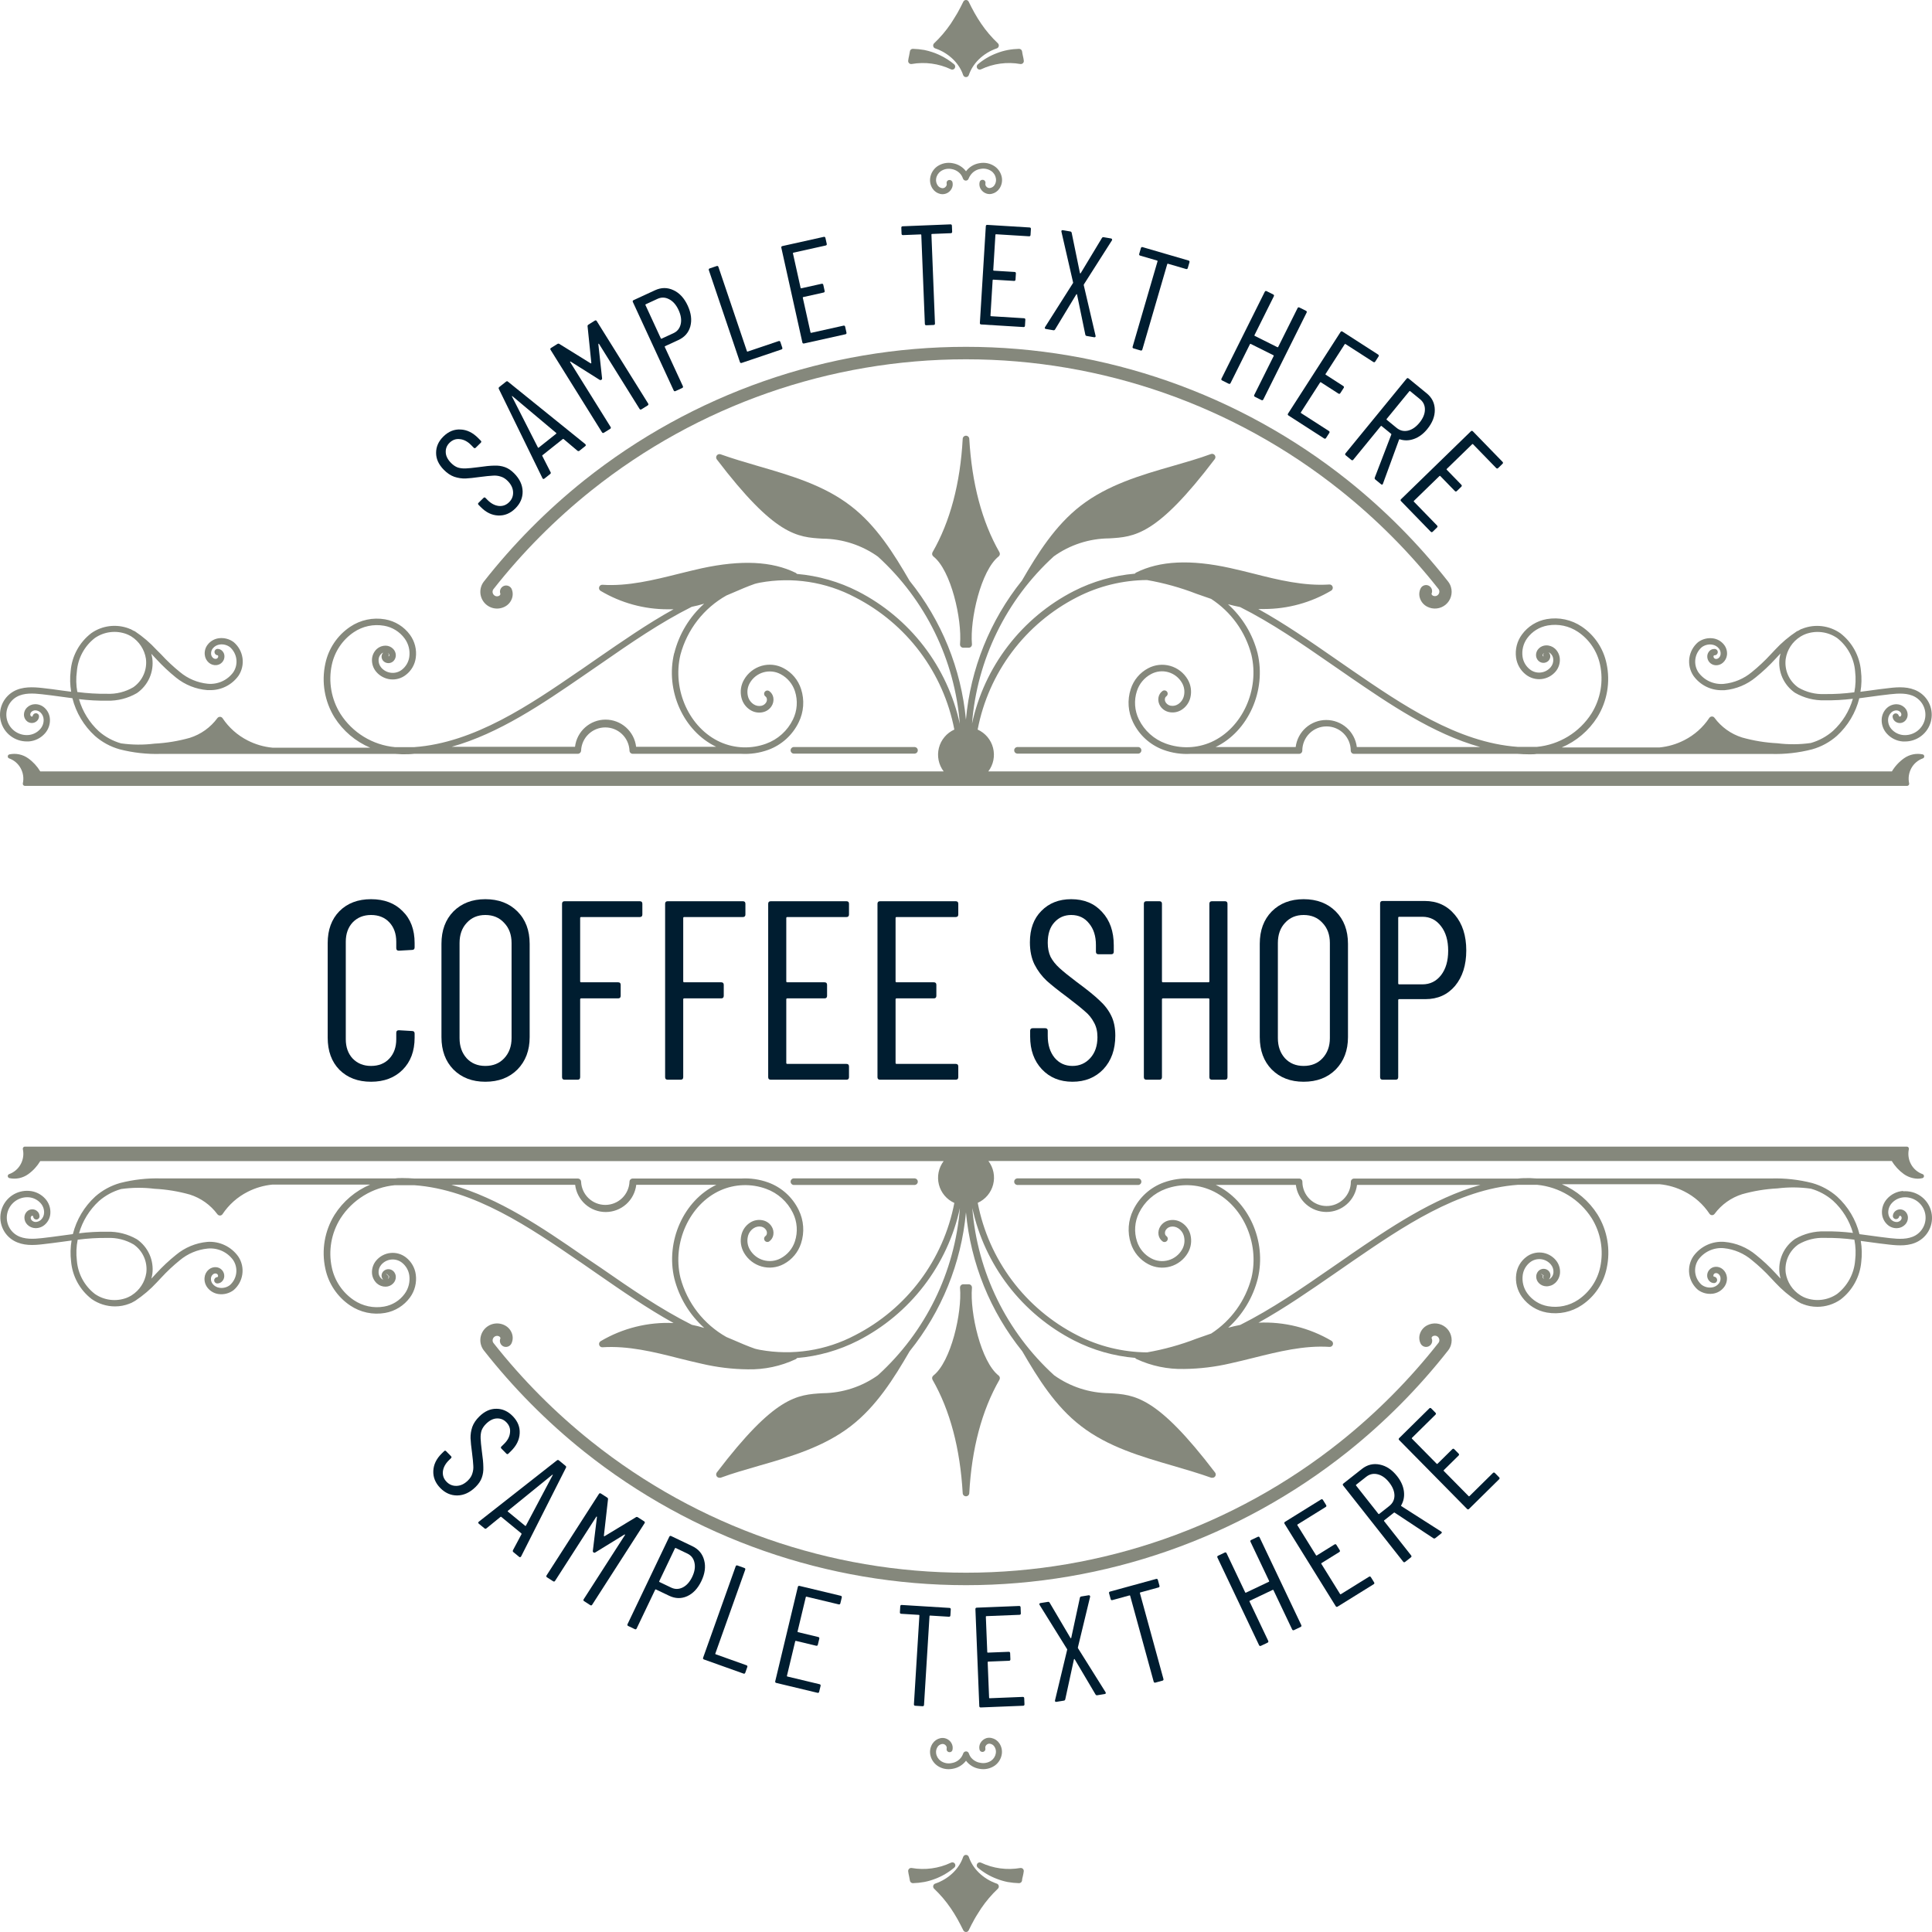 <svg width="132" height="132" viewBox="0 0 132 132" fill="none" xmlns="http://www.w3.org/2000/svg">
<path d="M130.409 53.641C130.423 53.624 130.433 53.605 130.438 53.583C130.443 53.562 130.443 53.54 130.437 53.519C130.362 53.167 130.416 52.8 130.588 52.485C130.759 52.173 131.038 51.935 131.373 51.816C131.402 51.806 131.427 51.788 131.444 51.763C131.462 51.739 131.471 51.709 131.471 51.679C131.471 51.649 131.462 51.62 131.444 51.596C131.427 51.571 131.402 51.553 131.373 51.543C131.152 51.496 130.923 51.495 130.702 51.541C130.48 51.587 130.27 51.679 130.086 51.81C129.752 52.048 129.471 52.353 129.26 52.705H67.524C67.695 52.479 67.814 52.218 67.87 51.94C67.926 51.662 67.919 51.375 67.849 51.1C67.779 50.825 67.648 50.57 67.466 50.353C67.283 50.136 67.054 49.963 66.796 49.846C67.165 47.923 67.967 46.11 69.142 44.544C70.317 42.978 71.834 41.7 73.577 40.808C75.058 40.046 76.698 39.643 78.364 39.63C79.523 39.831 80.659 40.147 81.756 40.573L82.748 40.918C84.107 41.801 85.087 43.158 85.497 44.726C86.072 47.129 84.868 49.752 82.767 50.695C81.78 51.134 80.66 51.172 79.645 50.801C78.843 50.511 78.185 49.919 77.811 49.152C77.516 48.549 77.468 47.855 77.676 47.217C77.835 46.717 78.183 46.3 78.646 46.054C79.006 45.86 79.428 45.813 79.821 45.925C80.215 46.036 80.549 46.297 80.754 46.651C80.914 46.923 80.961 47.247 80.886 47.553C80.83 47.787 80.684 47.99 80.481 48.118C80.328 48.216 80.143 48.25 79.966 48.213C79.837 48.185 79.724 48.109 79.651 47.999C79.597 47.921 79.576 47.825 79.592 47.732C79.602 47.668 79.637 47.611 79.689 47.572C79.737 47.536 79.768 47.484 79.777 47.425C79.785 47.366 79.77 47.307 79.735 47.259C79.699 47.212 79.646 47.18 79.588 47.172C79.529 47.163 79.47 47.178 79.422 47.214C79.277 47.321 79.179 47.479 79.149 47.657C79.114 47.865 79.162 48.079 79.281 48.254C79.42 48.461 79.636 48.604 79.881 48.653C80.172 48.713 80.475 48.658 80.726 48.499C81.029 48.309 81.245 48.008 81.329 47.66C81.431 47.241 81.367 46.798 81.15 46.425C80.885 45.972 80.456 45.638 79.951 45.495C79.446 45.352 78.905 45.411 78.442 45.659C77.876 45.959 77.45 46.468 77.255 47.079C77.011 47.828 77.068 48.642 77.415 49.35C77.837 50.226 78.584 50.902 79.498 51.235C80.089 51.45 80.719 51.542 81.347 51.505H88.754C88.783 51.505 88.812 51.5 88.839 51.489C88.866 51.478 88.891 51.462 88.911 51.442C88.932 51.421 88.949 51.397 88.96 51.37C88.971 51.343 88.977 51.314 88.977 51.285C88.977 50.846 89.151 50.425 89.462 50.114C89.772 49.804 90.193 49.63 90.632 49.63C91.071 49.63 91.492 49.804 91.803 50.114C92.113 50.425 92.287 50.846 92.287 51.285C92.287 51.314 92.293 51.343 92.305 51.37C92.316 51.397 92.332 51.421 92.353 51.442C92.374 51.462 92.398 51.478 92.425 51.489C92.452 51.5 92.481 51.505 92.51 51.505H103.686C103.944 51.524 104.204 51.536 104.465 51.536H104.525C104.682 51.536 104.839 51.536 104.986 51.511H120.983C121.936 51.541 122.887 51.435 123.81 51.197C124.435 51.022 125.013 50.707 125.5 50.277C126.253 49.59 126.786 48.696 127.033 47.707C127.29 47.676 127.548 47.641 127.805 47.603C128.248 47.544 128.691 47.481 129.134 47.434C129.702 47.371 130.346 47.33 130.852 47.619C131.126 47.777 131.338 48.024 131.453 48.318C131.569 48.613 131.581 48.938 131.488 49.24C131.395 49.542 131.202 49.804 130.941 49.983C130.68 50.161 130.367 50.246 130.051 50.223C129.735 50.199 129.441 50.053 129.231 49.815C129.072 49.633 128.989 49.397 128.999 49.155C129.008 48.974 129.087 48.803 129.219 48.678C129.315 48.587 129.442 48.536 129.574 48.536C129.671 48.538 129.763 48.578 129.831 48.646C129.879 48.693 129.906 48.756 129.907 48.822C129.907 48.863 129.891 48.903 129.863 48.932C129.856 48.94 129.847 48.947 129.837 48.952C129.828 48.957 129.817 48.96 129.806 48.96C129.792 48.961 129.778 48.957 129.766 48.95C129.754 48.942 129.744 48.932 129.737 48.92C129.728 48.866 129.699 48.818 129.656 48.785C129.613 48.752 129.559 48.736 129.505 48.74C129.45 48.745 129.4 48.77 129.363 48.81C129.327 48.85 129.306 48.903 129.307 48.957C129.31 49.017 129.326 49.076 129.352 49.13C129.379 49.184 129.416 49.232 129.461 49.272C129.561 49.361 129.692 49.407 129.826 49.401C129.96 49.394 130.086 49.335 130.177 49.237C130.283 49.125 130.34 48.976 130.337 48.822C130.334 48.645 130.262 48.476 130.136 48.351C129.989 48.203 129.791 48.119 129.583 48.115C129.337 48.114 129.099 48.206 128.917 48.373C128.703 48.575 128.576 48.852 128.562 49.146C128.545 49.499 128.667 49.845 128.902 50.11C129.184 50.432 129.583 50.63 130.01 50.66H130.136C130.54 50.665 130.935 50.535 131.258 50.291C131.581 50.047 131.813 49.702 131.919 49.312C132.024 48.921 131.997 48.507 131.842 48.133C131.686 47.76 131.411 47.448 131.059 47.248C130.431 46.893 129.715 46.934 129.081 47.01C128.631 47.057 128.185 47.12 127.739 47.182L127.111 47.264C127.192 46.794 127.203 46.315 127.146 45.841C127.103 45.337 126.955 44.847 126.712 44.403C126.47 43.959 126.137 43.57 125.735 43.262C125.364 43.002 124.935 42.838 124.485 42.783C124.036 42.728 123.579 42.785 123.157 42.948L123.125 42.966C123.098 42.967 123.071 42.975 123.047 42.988C122.978 43.023 122.909 43.061 122.827 43.111H122.802L122.752 43.142C122.21 43.501 121.713 43.922 121.272 44.399L120.977 44.713C120.577 45.147 120.145 45.552 119.686 45.923C119.145 46.375 118.481 46.654 117.779 46.724C117.446 46.755 117.11 46.699 116.805 46.561C116.499 46.423 116.235 46.207 116.039 45.935C115.864 45.671 115.79 45.352 115.831 45.037C115.873 44.722 116.027 44.433 116.266 44.223C116.364 44.148 116.477 44.093 116.598 44.062C116.718 44.031 116.843 44.023 116.966 44.041C117.154 44.065 117.326 44.162 117.443 44.311C117.487 44.365 117.519 44.428 117.539 44.495C117.558 44.561 117.564 44.631 117.556 44.701C117.547 44.801 117.499 44.894 117.421 44.958C117.368 45.003 117.299 45.026 117.23 45.021C117.185 45.018 117.144 44.998 117.114 44.964C117.098 44.948 117.086 44.929 117.079 44.908C117.071 44.887 117.068 44.864 117.07 44.842C117.071 44.827 117.077 44.812 117.085 44.799C117.094 44.787 117.106 44.776 117.12 44.77C117.15 44.773 117.181 44.77 117.21 44.761C117.24 44.752 117.267 44.737 117.29 44.717C117.313 44.696 117.331 44.671 117.344 44.643C117.356 44.615 117.363 44.585 117.363 44.554C117.363 44.524 117.356 44.493 117.344 44.465C117.331 44.438 117.313 44.413 117.29 44.392C117.267 44.372 117.24 44.357 117.21 44.347C117.181 44.338 117.15 44.336 117.12 44.339C117.061 44.338 117.004 44.349 116.95 44.371C116.896 44.394 116.847 44.426 116.806 44.468C116.709 44.563 116.652 44.691 116.646 44.826C116.638 44.983 116.694 45.137 116.799 45.254C116.904 45.369 117.049 45.44 117.205 45.451C117.386 45.465 117.565 45.406 117.704 45.288C117.867 45.15 117.971 44.954 117.993 44.741C118.018 44.491 117.943 44.24 117.786 44.044C117.599 43.807 117.328 43.653 117.029 43.614C116.669 43.566 116.305 43.661 116.014 43.877C115.69 44.155 115.479 44.541 115.421 44.964C115.363 45.387 115.462 45.816 115.7 46.171C115.923 46.484 116.22 46.738 116.563 46.91C116.907 47.082 117.288 47.167 117.673 47.157H117.827C118.614 47.084 119.361 46.775 119.969 46.268C120.446 45.884 120.893 45.464 121.307 45.012L121.602 44.697C121.602 44.682 121.637 44.666 121.652 44.647C121.622 44.75 121.599 44.855 121.583 44.961C121.524 45.415 121.591 45.876 121.776 46.294C121.962 46.711 122.259 47.07 122.635 47.33C123.249 47.687 123.949 47.866 124.658 47.848C125.305 47.857 125.951 47.821 126.593 47.742C126.351 48.586 125.88 49.347 125.233 49.941C124.796 50.324 124.278 50.605 123.719 50.764C122.962 50.871 122.194 50.877 121.436 50.782C120.619 50.741 119.81 50.608 119.023 50.387C118.269 50.15 117.609 49.679 117.139 49.042C117.119 49.013 117.092 48.99 117.061 48.974C117.029 48.959 116.995 48.952 116.96 48.954C116.925 48.955 116.89 48.964 116.86 48.981C116.829 48.998 116.803 49.022 116.784 49.051C116.354 49.698 115.764 50.222 115.072 50.572C114.544 50.843 113.97 51.012 113.379 51.068H106.701C107.702 50.643 108.55 49.923 109.132 49.004C109.811 47.906 110.036 46.587 109.761 45.326C109.546 44.3 108.94 43.398 108.071 42.812C107.369 42.337 106.509 42.154 105.674 42.3C104.994 42.42 104.387 42.798 103.981 43.356C103.649 43.808 103.506 44.371 103.582 44.927C103.644 45.386 103.883 45.803 104.248 46.089C104.548 46.325 104.928 46.435 105.308 46.397C105.687 46.358 106.037 46.173 106.284 45.882C106.489 45.64 106.592 45.328 106.572 45.012C106.555 44.746 106.436 44.497 106.24 44.317C106.074 44.168 105.857 44.088 105.633 44.094C105.539 44.096 105.445 44.116 105.359 44.154C105.272 44.191 105.193 44.246 105.128 44.314C105.012 44.431 104.946 44.589 104.945 44.754C104.945 44.897 105 45.034 105.099 45.137C105.186 45.228 105.304 45.282 105.429 45.288C105.554 45.294 105.677 45.251 105.772 45.169C105.857 45.094 105.909 44.989 105.919 44.877C105.927 44.775 105.896 44.675 105.831 44.597L105.803 44.569C105.853 44.587 105.899 44.614 105.938 44.65C106.048 44.751 106.115 44.891 106.123 45.04C106.138 45.241 106.073 45.44 105.941 45.593C105.769 45.794 105.526 45.922 105.263 45.948C104.998 45.976 104.733 45.9 104.525 45.734C104.253 45.52 104.074 45.21 104.025 44.867C103.964 44.423 104.077 43.973 104.339 43.61C104.676 43.146 105.181 42.831 105.746 42.734C106.467 42.607 107.209 42.765 107.816 43.174C108.586 43.694 109.124 44.492 109.318 45.401C109.567 46.552 109.358 47.755 108.733 48.753C108.326 49.389 107.779 49.925 107.134 50.319C106.489 50.712 105.764 50.955 105.011 51.028H103.686C99.578 50.732 95.783 48.134 92.41 45.822L92.319 45.759L91.185 44.974C89.495 43.802 87.774 42.611 85.968 41.609H86.373C87.984 41.608 89.566 41.174 90.953 40.353C90.996 40.326 91.028 40.286 91.046 40.239C91.064 40.192 91.065 40.14 91.05 40.092C91.036 40.043 91.006 40.001 90.964 39.972C90.922 39.943 90.871 39.93 90.821 39.935C89.081 40.048 87.325 39.621 85.629 39.187C85.107 39.058 84.57 38.923 84.039 38.807C81.341 38.213 79.24 38.311 77.619 39.121C77.587 39.138 77.56 39.163 77.541 39.194C76.084 39.318 74.665 39.723 73.363 40.387C71.607 41.287 70.073 42.566 68.871 44.131C67.668 45.696 66.829 47.509 66.412 49.438C66.754 45.056 68.754 40.969 72.003 38.009C73.104 37.223 74.42 36.795 75.772 36.784C77.522 36.683 79.029 36.596 82.996 31.368C83.025 31.329 83.041 31.282 83.041 31.234C83.041 31.186 83.026 31.139 82.997 31.1C82.969 31.061 82.929 31.032 82.883 31.018C82.837 31.003 82.788 31.004 82.742 31.019C81.894 31.333 81.002 31.582 80.141 31.833C77.943 32.461 75.678 33.13 73.841 34.55C72.085 35.907 70.894 37.821 69.823 39.665C67.64 42.387 66.308 45.692 65.995 49.168C65.671 45.697 64.333 42.398 62.147 39.684C61.076 37.84 59.885 35.914 58.13 34.569C56.292 33.149 54.024 32.489 51.829 31.852C50.968 31.601 50.076 31.34 49.228 31.038C49.182 31.023 49.133 31.022 49.087 31.037C49.041 31.051 49.001 31.08 48.973 31.119C48.944 31.158 48.929 31.205 48.929 31.253C48.929 31.301 48.945 31.348 48.974 31.387C52.956 36.614 54.467 36.702 56.214 36.803C57.566 36.816 58.882 37.245 59.983 38.031C63.232 40.989 65.233 45.075 65.577 49.457C65.159 47.528 64.318 45.715 63.116 44.151C61.913 42.586 60.379 41.307 58.623 40.406C57.321 39.742 55.904 39.337 54.448 39.212C54.426 39.183 54.399 39.158 54.367 39.14C52.746 38.342 50.645 38.245 47.947 38.826C47.416 38.942 46.879 39.077 46.357 39.206C44.661 39.63 42.902 40.067 41.165 39.954C41.115 39.949 41.064 39.962 41.022 39.991C40.98 40.019 40.95 40.062 40.936 40.111C40.92 40.159 40.922 40.212 40.94 40.259C40.959 40.306 40.992 40.346 41.036 40.371C42.422 41.194 44.002 41.628 45.613 41.628H46.018C44.212 42.63 42.494 43.827 40.801 44.993L39.67 45.778L39.576 45.838C36.206 48.153 32.411 50.751 28.3 51.046H26.978C26.226 50.974 25.5 50.732 24.856 50.338C24.212 49.944 23.666 49.408 23.259 48.772C22.634 47.774 22.423 46.571 22.671 45.42C22.865 44.511 23.403 43.713 24.173 43.193C24.78 42.783 25.522 42.626 26.243 42.753C26.808 42.85 27.313 43.165 27.65 43.629C27.914 43.991 28.026 44.442 27.964 44.886C27.915 45.228 27.736 45.539 27.464 45.753C27.256 45.919 26.991 45.996 26.726 45.967C26.463 45.941 26.22 45.813 26.048 45.612C25.918 45.458 25.852 45.26 25.866 45.059C25.874 44.91 25.941 44.77 26.051 44.669C26.09 44.633 26.136 44.605 26.186 44.587L26.158 44.616C26.095 44.695 26.064 44.794 26.07 44.895C26.08 45.008 26.133 45.113 26.217 45.188C26.312 45.27 26.436 45.313 26.561 45.307C26.687 45.301 26.806 45.247 26.893 45.156C26.99 45.051 27.044 44.913 27.044 44.77C27.042 44.606 26.977 44.449 26.861 44.333C26.796 44.265 26.717 44.21 26.63 44.173C26.544 44.135 26.45 44.115 26.356 44.113C26.133 44.109 25.916 44.188 25.749 44.336C25.553 44.516 25.434 44.765 25.416 45.03C25.397 45.347 25.5 45.659 25.706 45.901C25.953 46.191 26.303 46.376 26.682 46.416C27.063 46.454 27.443 46.341 27.741 46.102C28.107 45.818 28.346 45.401 28.407 44.942C28.483 44.387 28.341 43.825 28.011 43.372C27.603 42.814 26.995 42.436 26.315 42.316C25.48 42.169 24.62 42.353 23.918 42.828C23.049 43.414 22.443 44.315 22.228 45.341C21.953 46.603 22.178 47.922 22.857 49.02C23.44 49.939 24.289 50.659 25.291 51.084H18.613C18.022 51.027 17.446 50.859 16.917 50.588C16.225 50.236 15.636 49.713 15.205 49.067C15.185 49.039 15.159 49.016 15.128 48.999C15.097 48.983 15.063 48.975 15.028 48.975C14.993 48.975 14.959 48.983 14.928 48.999C14.897 49.016 14.87 49.039 14.85 49.067C14.38 49.704 13.72 50.175 12.966 50.412C12.179 50.633 11.37 50.766 10.553 50.808C9.795 50.902 9.027 50.896 8.27 50.789C7.711 50.63 7.193 50.349 6.756 49.966C6.11 49.371 5.639 48.611 5.396 47.767C6.038 47.846 6.684 47.882 7.331 47.873C8.04 47.891 8.74 47.712 9.354 47.355C9.73 47.095 10.027 46.736 10.213 46.319C10.398 45.901 10.465 45.44 10.406 44.986C10.391 44.88 10.367 44.775 10.337 44.672L10.387 44.719C10.488 44.82 10.585 44.924 10.682 45.034C11.097 45.485 11.544 45.905 12.02 46.29C12.633 46.788 13.382 47.088 14.169 47.151H14.323C14.707 47.16 15.089 47.075 15.433 46.903C15.777 46.731 16.075 46.478 16.298 46.164C16.533 45.808 16.629 45.377 16.568 44.955C16.506 44.532 16.292 44.146 15.965 43.871C15.675 43.654 15.31 43.56 14.951 43.607C14.652 43.646 14.38 43.801 14.194 44.038C14.037 44.234 13.964 44.485 13.99 44.735C14.009 44.948 14.112 45.145 14.275 45.282C14.414 45.399 14.594 45.458 14.775 45.445C14.931 45.434 15.076 45.363 15.18 45.247C15.233 45.19 15.273 45.122 15.3 45.049C15.326 44.976 15.338 44.898 15.334 44.82C15.33 44.684 15.272 44.556 15.174 44.462C15.09 44.38 14.977 44.334 14.86 44.333C14.832 44.334 14.804 44.34 14.779 44.352C14.754 44.363 14.731 44.38 14.712 44.4C14.693 44.421 14.678 44.445 14.668 44.471C14.659 44.497 14.654 44.525 14.656 44.553C14.659 44.611 14.684 44.666 14.726 44.707C14.768 44.748 14.823 44.771 14.882 44.773C14.891 44.781 14.898 44.79 14.902 44.801C14.907 44.812 14.91 44.824 14.91 44.836C14.912 44.858 14.909 44.88 14.901 44.902C14.893 44.923 14.882 44.942 14.866 44.958C14.851 44.975 14.834 44.989 14.814 44.998C14.794 45.008 14.772 45.014 14.75 45.015C14.715 45.018 14.681 45.014 14.648 45.003C14.615 44.992 14.584 44.975 14.558 44.952C14.482 44.886 14.434 44.794 14.423 44.694C14.409 44.555 14.449 44.415 14.536 44.305C14.654 44.156 14.825 44.059 15.014 44.035C15.137 44.017 15.262 44.024 15.382 44.056C15.502 44.087 15.615 44.142 15.714 44.217C15.952 44.427 16.107 44.716 16.148 45.03C16.19 45.345 16.116 45.664 15.94 45.929C15.743 46.199 15.479 46.414 15.174 46.552C14.869 46.69 14.534 46.747 14.2 46.717C13.499 46.648 12.834 46.369 12.294 45.916C11.835 45.546 11.404 45.142 11.006 44.707L10.692 44.393C10.253 43.917 9.76 43.495 9.222 43.136L9.175 43.108H9.149C9.077 43.064 9.002 43.023 8.927 42.985C8.903 42.973 8.877 42.966 8.851 42.963L8.817 42.944C8.394 42.782 7.938 42.725 7.488 42.78C7.038 42.834 6.609 42.999 6.238 43.259C5.836 43.567 5.504 43.955 5.261 44.4C5.018 44.844 4.87 45.333 4.828 45.838C4.77 46.311 4.782 46.791 4.862 47.261L4.234 47.179C3.788 47.116 3.342 47.053 2.893 47.006C2.265 46.937 1.53 46.893 0.914 47.245C0.565 47.447 0.292 47.758 0.138 48.131C-0.016 48.504 -0.042 48.917 0.064 49.306C0.169 49.696 0.4 50.039 0.721 50.283C1.042 50.528 1.434 50.659 1.837 50.657H1.963C2.391 50.627 2.789 50.429 3.072 50.107C3.306 49.842 3.428 49.496 3.411 49.143C3.399 48.848 3.271 48.571 3.056 48.37C2.877 48.201 2.639 48.108 2.393 48.112C2.184 48.115 1.985 48.2 1.837 48.348C1.711 48.473 1.639 48.642 1.636 48.819C1.634 48.895 1.647 48.971 1.675 49.042C1.702 49.114 1.744 49.179 1.797 49.234C1.888 49.332 2.014 49.391 2.148 49.397C2.281 49.404 2.413 49.358 2.513 49.268C2.558 49.229 2.595 49.181 2.621 49.127C2.648 49.073 2.663 49.014 2.667 48.954C2.668 48.926 2.664 48.898 2.655 48.872C2.646 48.846 2.632 48.821 2.613 48.8C2.594 48.78 2.571 48.763 2.546 48.751C2.521 48.739 2.493 48.732 2.466 48.731C2.408 48.728 2.351 48.748 2.307 48.786C2.263 48.824 2.236 48.877 2.23 48.935C2.222 48.943 2.212 48.949 2.201 48.953C2.19 48.956 2.179 48.958 2.167 48.957C2.156 48.957 2.145 48.955 2.136 48.95C2.126 48.945 2.117 48.938 2.111 48.929C2.082 48.9 2.066 48.86 2.067 48.819C2.069 48.753 2.096 48.69 2.142 48.643C2.211 48.575 2.303 48.535 2.4 48.533C2.534 48.532 2.663 48.583 2.761 48.675C2.895 48.8 2.974 48.972 2.981 49.155C2.992 49.396 2.909 49.632 2.748 49.812C2.54 50.049 2.247 50.196 1.932 50.22C1.616 50.243 1.302 50.158 1.041 49.98C0.78 49.801 0.588 49.539 0.495 49.237C0.402 48.935 0.414 48.61 0.53 48.315C0.645 48.021 0.857 47.774 1.131 47.616C1.633 47.327 2.28 47.368 2.846 47.431C3.292 47.478 3.734 47.541 4.177 47.6C4.432 47.638 4.689 47.672 4.947 47.704C5.195 48.692 5.728 49.586 6.48 50.274C6.966 50.704 7.544 51.018 8.17 51.194C9.092 51.432 10.044 51.538 10.996 51.508H26.993C27.147 51.508 27.307 51.53 27.455 51.533H27.515C27.775 51.533 28.036 51.533 28.294 51.502H39.475C39.534 51.502 39.591 51.479 39.633 51.438C39.675 51.397 39.7 51.341 39.702 51.282C39.72 50.856 39.903 50.453 40.211 50.158C40.519 49.863 40.929 49.699 41.355 49.699C41.782 49.699 42.192 49.863 42.5 50.158C42.808 50.453 42.99 50.856 43.009 51.282C43.009 51.311 43.015 51.34 43.026 51.367C43.037 51.394 43.054 51.418 43.075 51.439C43.095 51.459 43.12 51.475 43.147 51.486C43.174 51.497 43.203 51.502 43.232 51.502H50.638C51.267 51.539 51.897 51.447 52.488 51.232C53.401 50.899 54.149 50.222 54.571 49.347C54.919 48.64 54.976 47.825 54.731 47.075C54.536 46.465 54.11 45.955 53.544 45.656C53.082 45.405 52.541 45.347 52.036 45.492C51.529 45.639 51.099 45.977 50.836 46.435C50.618 46.807 50.554 47.25 50.657 47.669C50.741 48.017 50.957 48.318 51.26 48.508C51.511 48.668 51.814 48.723 52.105 48.662C52.35 48.614 52.566 48.47 52.705 48.263C52.824 48.089 52.872 47.875 52.837 47.666C52.808 47.488 52.71 47.329 52.564 47.223C52.54 47.206 52.514 47.193 52.485 47.186C52.457 47.178 52.427 47.177 52.398 47.181C52.369 47.185 52.341 47.195 52.316 47.21C52.291 47.225 52.269 47.245 52.251 47.269C52.234 47.292 52.221 47.319 52.214 47.347C52.207 47.376 52.205 47.405 52.209 47.434C52.214 47.464 52.223 47.491 52.238 47.517C52.254 47.542 52.273 47.564 52.297 47.581C52.349 47.62 52.384 47.677 52.394 47.742C52.41 47.835 52.388 47.931 52.334 48.009C52.262 48.118 52.149 48.195 52.02 48.222C51.843 48.259 51.658 48.225 51.505 48.128C51.301 48 51.156 47.797 51.1 47.562C51.025 47.256 51.072 46.933 51.232 46.661C51.436 46.306 51.771 46.046 52.165 45.934C52.558 45.823 52.98 45.869 53.34 46.064C53.803 46.31 54.152 46.727 54.313 47.226C54.52 47.865 54.471 48.559 54.175 49.161C53.802 49.929 53.144 50.521 52.341 50.811C51.326 51.182 50.206 51.143 49.219 50.704C47.114 49.761 45.914 47.151 46.489 44.735C46.716 43.885 47.111 43.088 47.65 42.393C48.19 41.697 48.863 41.117 49.63 40.686L50.067 40.5C50.576 40.28 51.072 40.064 51.571 39.891L51.716 39.853L51.92 39.809C54.138 39.401 56.428 39.753 58.422 40.808C60.164 41.7 61.681 42.978 62.856 44.544C64.031 46.11 64.834 47.923 65.203 49.846C64.944 49.963 64.715 50.136 64.533 50.353C64.35 50.57 64.219 50.825 64.149 51.1C64.079 51.375 64.072 51.662 64.128 51.94C64.185 52.218 64.303 52.479 64.474 52.705H2.751C2.54 52.353 2.259 52.048 1.925 51.81C1.741 51.678 1.531 51.586 1.31 51.54C1.088 51.494 0.859 51.495 0.638 51.543C0.608 51.551 0.582 51.568 0.563 51.591C0.544 51.615 0.532 51.644 0.531 51.675C0.528 51.705 0.536 51.736 0.554 51.762C0.571 51.787 0.596 51.806 0.625 51.816C0.96 51.935 1.239 52.173 1.41 52.485C1.584 52.8 1.638 53.167 1.561 53.519C1.556 53.54 1.556 53.562 1.561 53.583C1.566 53.605 1.575 53.624 1.589 53.641C1.603 53.658 1.62 53.672 1.64 53.681C1.659 53.69 1.681 53.695 1.702 53.695H130.299C130.32 53.695 130.342 53.69 130.361 53.681C130.38 53.672 130.396 53.658 130.409 53.641ZM124.661 47.421C124.033 47.448 123.41 47.293 122.868 46.975C122.558 46.76 122.314 46.464 122.162 46.119C122.01 45.775 121.955 45.395 122.004 45.021C122.051 44.711 122.164 44.416 122.336 44.154C122.508 43.892 122.734 43.67 123 43.504L123.041 43.478L123.066 43.463C123.155 43.411 123.249 43.366 123.345 43.328C123.702 43.193 124.086 43.147 124.464 43.193C124.843 43.239 125.205 43.376 125.519 43.592C125.87 43.866 126.161 44.21 126.373 44.603C126.584 44.995 126.712 45.428 126.747 45.872C126.804 46.348 126.786 46.829 126.693 47.299C126.02 47.388 125.341 47.429 124.661 47.421ZM105.461 44.842H105.429C105.411 44.822 105.401 44.797 105.401 44.77C105.401 44.746 105.405 44.722 105.415 44.7C105.424 44.678 105.437 44.658 105.454 44.641L105.489 44.609C105.463 44.642 105.447 44.681 105.442 44.722C105.437 44.763 105.443 44.804 105.461 44.842ZM92.064 46.139L92.156 46.205C94.885 48.075 97.885 50.132 101.132 51.04H92.702C92.639 50.53 92.392 50.061 92.008 49.72C91.623 49.38 91.127 49.192 90.613 49.192C90.1 49.192 89.604 49.38 89.219 49.72C88.834 50.061 88.587 50.53 88.525 51.04H83.053C85.277 49.975 86.533 47.192 85.921 44.628C85.592 43.338 84.889 42.174 83.901 41.283C84.174 41.355 84.448 41.421 84.724 41.474C86.891 42.561 88.93 43.972 90.93 45.357C91.32 45.621 91.7 45.894 92.064 46.139ZM26.544 44.638C26.561 44.654 26.575 44.675 26.584 44.697C26.593 44.719 26.598 44.743 26.598 44.767C26.598 44.793 26.588 44.819 26.569 44.839H26.538C26.556 44.8 26.563 44.758 26.558 44.715C26.553 44.673 26.536 44.633 26.51 44.6C26.523 44.611 26.535 44.623 26.544 44.638ZM5.252 45.869C5.287 45.424 5.414 44.992 5.626 44.599C5.838 44.206 6.13 43.862 6.483 43.589C6.796 43.373 7.158 43.236 7.536 43.19C7.914 43.144 8.297 43.19 8.653 43.325C8.749 43.364 8.842 43.409 8.933 43.46L8.974 43.485C9.238 43.652 9.464 43.874 9.635 44.136C9.807 44.398 9.921 44.693 9.969 45.002C10.018 45.376 9.964 45.756 9.811 46.1C9.659 46.445 9.415 46.741 9.106 46.956C8.563 47.275 7.94 47.429 7.312 47.402C6.634 47.41 5.956 47.369 5.283 47.28C5.198 46.815 5.187 46.34 5.252 45.872V45.869ZM46.065 44.613C45.437 47.176 46.693 49.953 48.933 51.024H43.461C43.402 50.513 43.156 50.041 42.771 49.698C42.386 49.355 41.889 49.166 41.374 49.166C40.859 49.166 40.362 49.355 39.977 49.698C39.592 50.041 39.347 50.513 39.287 51.024H30.854C34.101 50.117 37.104 48.059 39.83 46.187L39.921 46.124L41.059 45.341C43.056 43.956 45.095 42.545 47.262 41.459C47.548 41.402 47.831 41.331 48.11 41.245C47.105 42.147 46.393 43.328 46.065 44.638V44.613Z" fill="#85887C"/>
<path d="M130.029 81.368C129.602 81.398 129.203 81.596 128.92 81.918C128.686 82.183 128.564 82.529 128.581 82.882C128.595 83.176 128.722 83.454 128.936 83.655C129.024 83.74 129.128 83.807 129.241 83.851C129.355 83.895 129.477 83.916 129.599 83.913C129.808 83.91 130.007 83.825 130.155 83.677C130.281 83.552 130.353 83.383 130.356 83.206C130.359 83.052 130.302 82.903 130.196 82.791C130.104 82.693 129.978 82.635 129.844 82.628C129.778 82.624 129.711 82.633 129.649 82.656C129.586 82.678 129.529 82.712 129.479 82.757C129.434 82.796 129.398 82.845 129.371 82.898C129.345 82.952 129.329 83.011 129.326 83.071C129.324 83.099 129.328 83.127 129.337 83.153C129.346 83.18 129.361 83.204 129.379 83.225C129.398 83.245 129.421 83.262 129.446 83.274C129.471 83.286 129.499 83.293 129.527 83.294C129.585 83.297 129.641 83.277 129.685 83.239C129.729 83.201 129.757 83.148 129.762 83.09C129.78 83.076 129.802 83.068 129.825 83.068C129.836 83.069 129.846 83.071 129.856 83.076C129.866 83.081 129.874 83.088 129.882 83.096C129.91 83.126 129.926 83.165 129.926 83.206C129.925 83.272 129.897 83.335 129.85 83.382C129.782 83.45 129.689 83.49 129.593 83.492C129.459 83.491 129.33 83.441 129.231 83.35C129.099 83.226 129.021 83.055 129.011 82.873C129.001 82.631 129.085 82.395 129.244 82.213C129.453 81.975 129.748 81.829 130.064 81.805C130.379 81.782 130.693 81.867 130.954 82.046C131.215 82.224 131.408 82.486 131.501 82.788C131.594 83.091 131.581 83.415 131.466 83.71C131.35 84.004 131.138 84.251 130.865 84.409C130.359 84.698 129.712 84.657 129.147 84.595C128.704 84.547 128.264 84.485 127.821 84.425C127.563 84.387 127.306 84.353 127.045 84.321C126.799 83.332 126.265 82.438 125.512 81.751C125.025 81.323 124.447 81.008 123.823 80.831C122.9 80.593 121.948 80.487 120.996 80.517H104.999C104.845 80.517 104.685 80.495 104.537 80.492H104.477C104.217 80.492 103.956 80.492 103.699 80.523H92.517C92.488 80.523 92.459 80.528 92.432 80.539C92.405 80.55 92.38 80.566 92.359 80.587C92.338 80.607 92.322 80.631 92.311 80.658C92.299 80.685 92.294 80.714 92.294 80.743C92.294 81.182 92.119 81.603 91.809 81.914C91.499 82.224 91.077 82.399 90.638 82.399C90.199 82.399 89.778 82.224 89.468 81.914C89.157 81.603 88.983 81.182 88.983 80.743C88.983 80.714 88.977 80.685 88.966 80.658C88.955 80.631 88.938 80.607 88.918 80.587C88.897 80.566 88.872 80.55 88.845 80.539C88.818 80.528 88.789 80.523 88.76 80.523H81.354C80.725 80.486 80.096 80.578 79.504 80.793C78.591 81.126 77.844 81.803 77.421 82.678C77.075 83.386 77.017 84.2 77.261 84.95C77.456 85.56 77.882 86.07 78.448 86.37C78.911 86.617 79.452 86.676 79.957 86.533C80.462 86.39 80.892 86.057 81.156 85.603C81.374 85.23 81.438 84.788 81.335 84.368C81.251 84.021 81.035 83.719 80.732 83.53C80.481 83.37 80.178 83.315 79.887 83.376C79.642 83.424 79.426 83.567 79.287 83.775C79.168 83.949 79.121 84.163 79.155 84.371C79.186 84.549 79.284 84.708 79.428 84.814C79.452 84.832 79.479 84.845 79.507 84.852C79.535 84.859 79.565 84.861 79.594 84.856C79.623 84.852 79.651 84.842 79.676 84.827C79.701 84.812 79.723 84.792 79.741 84.769C79.758 84.745 79.771 84.719 79.778 84.69C79.785 84.662 79.787 84.632 79.783 84.603C79.779 84.574 79.769 84.546 79.754 84.521C79.739 84.496 79.719 84.474 79.695 84.456C79.643 84.418 79.608 84.36 79.598 84.296C79.582 84.203 79.604 84.107 79.658 84.029C79.73 83.919 79.843 83.843 79.972 83.816C80.149 83.778 80.334 83.812 80.487 83.91C80.691 84.038 80.836 84.241 80.892 84.475C80.968 84.781 80.92 85.105 80.76 85.377C80.556 85.731 80.221 85.992 79.828 86.103C79.434 86.215 79.012 86.168 78.653 85.974C78.189 85.728 77.841 85.311 77.682 84.811C77.474 84.173 77.522 83.479 77.817 82.876C78.191 82.109 78.849 81.517 79.651 81.227C80.666 80.856 81.786 80.894 82.773 81.334C84.878 82.276 86.078 84.887 85.503 87.303C85.093 88.87 84.113 90.228 82.755 91.11L81.762 91.456C80.665 91.881 79.529 92.197 78.37 92.398C76.704 92.385 75.064 91.982 73.583 91.22C71.84 90.328 70.324 89.051 69.148 87.484C67.973 85.918 67.171 84.105 66.802 82.182C67.06 82.066 67.289 81.893 67.472 81.675C67.654 81.459 67.785 81.203 67.855 80.928C67.925 80.653 67.933 80.367 67.876 80.089C67.82 79.811 67.702 79.549 67.53 79.323H129.253C129.464 79.675 129.746 79.98 130.079 80.219C130.356 80.413 130.684 80.522 131.022 80.533C131.134 80.532 131.246 80.518 131.355 80.492C131.383 80.482 131.408 80.463 131.425 80.439C131.443 80.415 131.452 80.385 131.452 80.355C131.452 80.325 131.443 80.296 131.425 80.271C131.408 80.247 131.383 80.228 131.355 80.219C131.02 80.099 130.74 79.861 130.569 79.549C130.397 79.234 130.343 78.867 130.419 78.516C130.424 78.495 130.424 78.472 130.419 78.451C130.414 78.43 130.404 78.41 130.39 78.393C130.378 78.376 130.361 78.363 130.342 78.353C130.323 78.344 130.302 78.34 130.28 78.34H1.702C1.681 78.34 1.659 78.344 1.64 78.354C1.62 78.363 1.603 78.376 1.589 78.393C1.575 78.41 1.566 78.43 1.561 78.451C1.556 78.472 1.556 78.495 1.561 78.516C1.638 78.867 1.584 79.235 1.41 79.549C1.239 79.861 0.96 80.099 0.625 80.219C0.596 80.228 0.571 80.247 0.554 80.273C0.536 80.299 0.528 80.329 0.531 80.36C0.532 80.39 0.544 80.419 0.563 80.443C0.582 80.467 0.608 80.484 0.638 80.492C0.859 80.54 1.088 80.54 1.31 80.495C1.531 80.448 1.741 80.357 1.925 80.225C2.259 79.986 2.54 79.681 2.751 79.329H64.474C64.303 79.555 64.185 79.817 64.128 80.095C64.072 80.373 64.079 80.66 64.149 80.935C64.219 81.209 64.35 81.465 64.533 81.682C64.715 81.899 64.944 82.072 65.203 82.188C64.834 84.111 64.031 85.925 62.856 87.491C61.681 89.057 60.164 90.334 58.422 91.226C56.429 92.279 54.14 92.63 51.923 92.225L51.713 92.181L51.571 92.144C51.072 91.971 50.576 91.754 50.067 91.534L49.63 91.349C48.863 90.918 48.19 90.337 47.65 89.642C47.111 88.946 46.716 88.15 46.489 87.299C45.914 84.896 47.117 82.273 49.219 81.331C50.206 80.891 51.326 80.853 52.341 81.224C53.144 81.513 53.802 82.105 54.175 82.873C54.471 83.476 54.52 84.17 54.313 84.808C54.152 85.308 53.803 85.725 53.34 85.971C52.98 86.165 52.558 86.212 52.165 86.1C51.771 85.989 51.436 85.728 51.232 85.374C51.072 85.102 51.025 84.778 51.1 84.472C51.156 84.238 51.301 84.035 51.505 83.907C51.658 83.809 51.843 83.775 52.02 83.812C52.149 83.84 52.262 83.916 52.334 84.026C52.388 84.104 52.41 84.2 52.394 84.293C52.384 84.357 52.349 84.415 52.297 84.453C52.273 84.471 52.253 84.493 52.238 84.518C52.223 84.543 52.214 84.571 52.209 84.6C52.205 84.629 52.207 84.659 52.214 84.687C52.221 84.716 52.234 84.742 52.251 84.766C52.269 84.789 52.291 84.809 52.316 84.824C52.341 84.839 52.369 84.849 52.398 84.853C52.427 84.858 52.457 84.856 52.485 84.849C52.514 84.842 52.54 84.829 52.564 84.811C52.71 84.705 52.808 84.546 52.837 84.368C52.872 84.16 52.824 83.946 52.705 83.772C52.566 83.564 52.35 83.421 52.105 83.373C51.814 83.312 51.511 83.367 51.26 83.526C50.957 83.716 50.741 84.017 50.657 84.365C50.554 84.784 50.618 85.227 50.836 85.6C51.1 86.053 51.53 86.387 52.035 86.53C52.54 86.673 53.081 86.614 53.544 86.366C54.11 86.067 54.536 85.557 54.731 84.946C54.976 84.198 54.919 83.382 54.571 82.675C54.149 81.799 53.401 81.123 52.488 80.79C51.897 80.575 51.267 80.483 50.638 80.52H43.232C43.203 80.52 43.174 80.525 43.147 80.536C43.12 80.547 43.095 80.563 43.075 80.583C43.054 80.604 43.037 80.628 43.026 80.655C43.015 80.682 43.009 80.711 43.009 80.74C42.99 81.166 42.808 81.569 42.5 81.864C42.192 82.159 41.782 82.323 41.355 82.323C40.929 82.323 40.519 82.159 40.211 81.864C39.903 81.569 39.72 81.166 39.702 80.74C39.7 80.681 39.675 80.625 39.633 80.584C39.591 80.543 39.534 80.52 39.475 80.52H28.303C28.046 80.501 27.785 80.489 27.524 80.489H27.464C27.311 80.489 27.15 80.489 27.003 80.514H11.028C10.075 80.484 9.124 80.59 8.201 80.828C7.576 81.005 6.999 81.319 6.511 81.748C5.759 82.436 5.226 83.33 4.978 84.318C4.721 84.35 4.46 84.384 4.202 84.422C3.763 84.481 3.32 84.544 2.877 84.591C2.312 84.654 1.665 84.695 1.162 84.406C0.888 84.248 0.676 84.001 0.561 83.707C0.445 83.412 0.433 83.087 0.526 82.785C0.619 82.483 0.812 82.221 1.073 82.042C1.334 81.864 1.648 81.779 1.963 81.802C2.278 81.826 2.571 81.972 2.78 82.21C2.941 82.391 3.024 82.628 3.012 82.87C3.004 83.052 2.925 83.223 2.792 83.347C2.692 83.436 2.564 83.486 2.431 83.489C2.334 83.487 2.242 83.447 2.173 83.379C2.127 83.332 2.1 83.269 2.098 83.203C2.098 83.162 2.114 83.122 2.142 83.093C2.149 83.084 2.157 83.077 2.167 83.072C2.177 83.067 2.188 83.065 2.199 83.065C2.212 83.065 2.226 83.068 2.238 83.075C2.25 83.081 2.26 83.091 2.268 83.102C2.267 83.132 2.273 83.162 2.285 83.19C2.297 83.218 2.315 83.243 2.337 83.263C2.359 83.284 2.385 83.299 2.413 83.309C2.442 83.319 2.472 83.323 2.502 83.321C2.532 83.318 2.561 83.309 2.587 83.295C2.614 83.281 2.637 83.261 2.656 83.237C2.674 83.214 2.687 83.186 2.695 83.157C2.702 83.128 2.703 83.097 2.698 83.068C2.695 83.008 2.679 82.949 2.653 82.895C2.626 82.841 2.589 82.793 2.544 82.754C2.495 82.709 2.438 82.674 2.375 82.652C2.312 82.63 2.246 82.621 2.18 82.625C2.046 82.631 1.919 82.69 1.828 82.788C1.775 82.843 1.734 82.908 1.706 82.98C1.679 83.051 1.666 83.127 1.668 83.203C1.671 83.38 1.743 83.549 1.869 83.674C2.016 83.822 2.216 83.907 2.425 83.91C2.671 83.914 2.909 83.821 3.087 83.652C3.303 83.451 3.43 83.174 3.442 82.879C3.459 82.526 3.338 82.18 3.103 81.915C2.82 81.593 2.422 81.395 1.994 81.365C1.581 81.332 1.168 81.441 0.824 81.674C0.481 81.907 0.227 82.25 0.104 82.647C-0.018 83.044 -0.001 83.471 0.152 83.857C0.305 84.243 0.585 84.565 0.945 84.77C1.574 85.126 2.29 85.085 2.924 85.009C3.37 84.962 3.816 84.899 4.262 84.84C4.469 84.808 4.677 84.783 4.89 84.755C4.81 85.225 4.798 85.704 4.856 86.178C4.899 86.682 5.046 87.172 5.289 87.616C5.532 88.06 5.865 88.449 6.266 88.757C6.733 89.083 7.289 89.257 7.859 89.257C8.196 89.258 8.531 89.195 8.845 89.071L8.895 89.046C8.916 89.044 8.936 89.038 8.955 89.03L9.178 88.908L9.206 88.892L9.253 88.864C9.791 88.505 10.285 88.083 10.723 87.607C10.824 87.507 10.921 87.403 11.018 87.293C11.411 86.867 11.834 86.471 12.284 86.106C12.825 85.653 13.489 85.374 14.191 85.305C14.524 85.273 14.86 85.329 15.166 85.467C15.471 85.606 15.735 85.821 15.931 86.093C16.106 86.358 16.18 86.677 16.139 86.992C16.097 87.306 15.943 87.595 15.705 87.805C15.606 87.88 15.493 87.935 15.373 87.966C15.252 87.998 15.127 88.005 15.004 87.987C14.816 87.963 14.645 87.866 14.527 87.717C14.44 87.607 14.399 87.467 14.414 87.328C14.424 87.228 14.472 87.135 14.549 87.07C14.575 87.047 14.605 87.029 14.638 87.019C14.671 87.008 14.706 87.004 14.74 87.007C14.762 87.008 14.784 87.014 14.804 87.024C14.824 87.034 14.842 87.047 14.857 87.064C14.872 87.079 14.884 87.098 14.891 87.119C14.899 87.139 14.902 87.161 14.901 87.183C14.9 87.199 14.895 87.215 14.886 87.228C14.877 87.242 14.865 87.252 14.85 87.259C14.794 87.259 14.739 87.282 14.699 87.322C14.659 87.362 14.635 87.415 14.634 87.472C14.633 87.501 14.638 87.529 14.649 87.555C14.659 87.581 14.675 87.605 14.695 87.625C14.715 87.645 14.739 87.662 14.765 87.672C14.791 87.683 14.819 87.689 14.847 87.689C14.964 87.687 15.076 87.641 15.161 87.56C15.259 87.466 15.317 87.338 15.322 87.202C15.325 87.124 15.314 87.046 15.287 86.973C15.261 86.9 15.22 86.832 15.168 86.775C15.063 86.659 14.918 86.588 14.762 86.577C14.581 86.564 14.402 86.623 14.263 86.74C14.099 86.877 13.996 87.074 13.977 87.287C13.951 87.537 14.025 87.787 14.181 87.984C14.368 88.221 14.639 88.376 14.938 88.415C15.298 88.462 15.662 88.368 15.953 88.151C16.28 87.876 16.494 87.49 16.555 87.067C16.617 86.645 16.521 86.214 16.286 85.858C16.049 85.522 15.73 85.252 15.359 85.076C14.989 84.899 14.579 84.821 14.169 84.849C13.38 84.921 12.632 85.231 12.024 85.738C11.545 86.122 11.097 86.543 10.682 86.995L10.39 87.309L10.34 87.356C10.371 87.253 10.394 87.148 10.409 87.042C10.468 86.588 10.401 86.127 10.216 85.71C10.03 85.292 9.733 84.933 9.357 84.673C8.743 84.317 8.043 84.137 7.334 84.155C6.687 84.146 6.041 84.182 5.399 84.262C5.642 83.418 6.113 82.657 6.759 82.062C7.197 81.679 7.714 81.398 8.273 81.239C9.03 81.132 9.798 81.126 10.557 81.221C11.373 81.262 12.182 81.395 12.969 81.616C13.724 81.854 14.383 82.325 14.854 82.961C14.874 82.988 14.901 83.01 14.931 83.025C14.962 83.04 14.995 83.049 15.029 83.049C15.064 83.048 15.099 83.039 15.129 83.022C15.16 83.005 15.186 82.981 15.205 82.952C15.636 82.306 16.225 81.782 16.917 81.431C17.446 81.16 18.022 80.992 18.613 80.935H25.291C24.289 81.36 23.44 82.079 22.857 82.999C22.178 84.097 21.953 85.416 22.228 86.677C22.443 87.703 23.049 88.605 23.918 89.191C24.62 89.666 25.48 89.85 26.315 89.703C26.995 89.583 27.603 89.204 28.011 88.647C28.341 88.194 28.483 87.631 28.407 87.076C28.345 86.617 28.106 86.2 27.741 85.914C27.441 85.678 27.061 85.568 26.681 85.607C26.302 85.645 25.952 85.83 25.706 86.121C25.5 86.363 25.397 86.675 25.416 86.992C25.434 87.257 25.553 87.506 25.749 87.686C25.916 87.835 26.133 87.914 26.356 87.909C26.45 87.907 26.544 87.887 26.63 87.849C26.717 87.812 26.796 87.757 26.861 87.689C26.977 87.572 27.043 87.414 27.044 87.249C27.044 87.107 26.99 86.97 26.893 86.866C26.806 86.775 26.687 86.721 26.561 86.715C26.436 86.709 26.312 86.752 26.217 86.835C26.133 86.909 26.08 87.014 26.07 87.127C26.064 87.228 26.095 87.327 26.158 87.406C26.166 87.417 26.175 87.427 26.186 87.434C26.136 87.416 26.09 87.389 26.051 87.353C25.941 87.252 25.874 87.112 25.866 86.963C25.852 86.763 25.917 86.566 26.048 86.413C26.22 86.211 26.463 86.083 26.727 86.056C26.991 86.029 27.255 86.105 27.464 86.269C27.736 86.483 27.915 86.793 27.964 87.136C28.026 87.58 27.914 88.031 27.65 88.393C27.313 88.857 26.808 89.172 26.242 89.269C25.522 89.396 24.78 89.238 24.173 88.829C23.403 88.309 22.865 87.511 22.671 86.602C22.423 85.451 22.634 84.248 23.259 83.25C23.665 82.613 24.212 82.078 24.856 81.684C25.5 81.29 26.226 81.047 26.978 80.976H28.303C32.414 81.271 36.209 83.872 39.579 86.184L39.673 86.244L40.804 87.029C42.497 88.201 44.215 89.392 46.021 90.394C44.276 90.313 42.544 90.743 41.04 91.632C40.996 91.657 40.962 91.697 40.944 91.744C40.925 91.792 40.924 91.844 40.939 91.892C40.953 91.941 40.983 91.984 41.025 92.012C41.067 92.041 41.118 92.054 41.168 92.049C42.912 91.936 44.664 92.364 46.36 92.797C46.882 92.926 47.419 93.061 47.95 93.177C48.98 93.418 50.033 93.546 51.091 93.557C52.224 93.582 53.347 93.343 54.373 92.86C54.406 92.842 54.434 92.816 54.455 92.784C55.91 92.662 57.328 92.257 58.629 91.594C60.385 90.693 61.92 89.415 63.122 87.85C64.325 86.284 65.165 84.472 65.583 82.543C65.235 86.922 63.233 91.004 59.983 93.959C58.882 94.746 57.566 95.174 56.214 95.188C54.467 95.288 52.956 95.376 48.974 100.604C48.946 100.643 48.93 100.69 48.93 100.739C48.93 100.787 48.946 100.834 48.974 100.874C48.995 100.902 49.023 100.924 49.054 100.94C49.086 100.956 49.121 100.964 49.156 100.965C49.181 100.97 49.206 100.97 49.231 100.965C50.079 100.651 50.971 100.403 51.832 100.151C54.031 99.523 56.295 98.854 58.133 97.434C59.889 96.077 61.079 94.164 62.15 92.32C64.335 89.603 65.674 86.304 65.998 82.832C66.319 86.304 67.656 89.604 69.842 92.32C70.913 94.164 72.104 96.089 73.859 97.434C75.697 98.854 77.965 99.514 80.16 100.151C81.021 100.403 81.913 100.663 82.761 100.965C82.786 100.97 82.811 100.97 82.836 100.965C82.879 100.966 82.92 100.955 82.956 100.933C82.992 100.911 83.021 100.879 83.04 100.841C83.059 100.803 83.067 100.761 83.062 100.719C83.058 100.677 83.041 100.637 83.015 100.604C79.033 95.376 77.525 95.288 75.791 95.188C74.439 95.177 73.123 94.749 72.022 93.963C68.773 91.003 66.773 86.916 66.431 82.534C66.848 84.463 67.687 86.275 68.889 87.841C70.091 89.406 71.626 90.684 73.382 91.584C74.683 92.248 76.101 92.652 77.556 92.775C77.577 92.806 77.605 92.832 77.638 92.85C78.663 93.327 79.784 93.561 80.914 93.532C81.972 93.519 83.025 93.391 84.055 93.152C84.586 93.036 85.123 92.901 85.644 92.772C87.34 92.348 89.099 91.911 90.836 92.024C90.887 92.028 90.937 92.014 90.978 91.986C91.02 91.957 91.051 91.915 91.066 91.867C91.081 91.819 91.079 91.767 91.062 91.72C91.044 91.673 91.011 91.633 90.968 91.606C89.462 90.719 87.73 90.288 85.984 90.369C87.79 89.367 89.511 88.17 91.201 87.004L92.335 86.219L92.426 86.156C95.799 83.844 99.593 81.246 103.702 80.95H105.024C105.776 81.023 106.502 81.265 107.147 81.659C107.792 82.053 108.338 82.588 108.746 83.225C109.37 84.224 109.579 85.426 109.33 86.577C109.137 87.486 108.599 88.284 107.829 88.804C107.222 89.213 106.48 89.371 105.759 89.244C105.194 89.147 104.689 88.832 104.352 88.368C104.089 88.005 103.977 87.555 104.038 87.111C104.086 86.768 104.265 86.458 104.537 86.244C104.746 86.08 105.01 86.004 105.275 86.031C105.539 86.058 105.782 86.186 105.954 86.388C106.019 86.463 106.069 86.551 106.1 86.645C106.131 86.739 106.143 86.839 106.136 86.938C106.127 87.087 106.061 87.227 105.951 87.328C105.911 87.364 105.866 87.391 105.816 87.409C105.826 87.401 105.835 87.391 105.844 87.381C105.908 87.303 105.94 87.203 105.932 87.102C105.922 86.989 105.869 86.884 105.784 86.809C105.69 86.726 105.567 86.683 105.442 86.69C105.316 86.696 105.197 86.75 105.109 86.841C105.011 86.946 104.957 87.084 104.958 87.227C104.96 87.391 105.025 87.548 105.14 87.664C105.206 87.732 105.284 87.786 105.371 87.824C105.458 87.862 105.551 87.882 105.646 87.884C105.869 87.89 106.086 87.81 106.252 87.661C106.448 87.481 106.568 87.232 106.585 86.966C106.605 86.65 106.501 86.338 106.296 86.096C106.05 85.804 105.7 85.619 105.32 85.581C104.94 85.543 104.56 85.654 104.261 85.892C103.895 86.176 103.656 86.592 103.595 87.051C103.518 87.607 103.662 88.17 103.994 88.622C104.4 89.18 105.007 89.558 105.687 89.677C106.522 89.824 107.381 89.641 108.083 89.165C108.953 88.58 109.559 87.678 109.773 86.652C110.049 85.391 109.824 84.072 109.145 82.974C108.562 82.054 107.713 81.335 106.711 80.91H113.392C113.982 80.966 114.557 81.135 115.084 81.406C115.777 81.756 116.367 82.28 116.796 82.926C116.816 82.956 116.842 82.98 116.872 82.997C116.903 83.014 116.937 83.023 116.972 83.024C117.006 83.023 117.039 83.015 117.069 83C117.099 82.985 117.125 82.963 117.145 82.936C117.615 82.299 118.275 81.829 119.03 81.591C119.816 81.37 120.625 81.237 121.442 81.195C122.2 81.101 122.968 81.107 123.725 81.214C124.285 81.373 124.802 81.654 125.239 82.037C125.887 82.631 126.357 83.392 126.599 84.236C125.957 84.157 125.311 84.121 124.664 84.13C123.955 84.112 123.255 84.291 122.642 84.648C122.26 84.91 121.96 85.274 121.774 85.698C121.588 86.122 121.524 86.59 121.589 87.048C121.605 87.154 121.628 87.259 121.658 87.362C121.658 87.343 121.624 87.328 121.608 87.312L121.316 86.998C120.902 86.545 120.454 86.125 119.975 85.741C119.364 85.231 118.613 84.92 117.82 84.849C117.411 84.815 117 84.888 116.627 85.06C116.255 85.233 115.933 85.499 115.694 85.832C115.456 86.187 115.357 86.616 115.414 87.039C115.472 87.462 115.684 87.848 116.008 88.126C116.299 88.342 116.663 88.437 117.022 88.389C117.321 88.35 117.593 88.196 117.779 87.959C117.937 87.763 118.011 87.512 117.987 87.262C117.965 87.049 117.861 86.853 117.698 86.715C117.559 86.597 117.38 86.539 117.198 86.552C117.043 86.563 116.898 86.634 116.793 86.75C116.688 86.865 116.632 87.018 116.639 87.174C116.644 87.31 116.702 87.439 116.799 87.535C116.841 87.576 116.89 87.609 116.944 87.631C116.998 87.653 117.055 87.664 117.114 87.664C117.141 87.663 117.169 87.657 117.194 87.645C117.22 87.634 117.243 87.617 117.262 87.597C117.281 87.576 117.295 87.552 117.305 87.526C117.315 87.5 117.319 87.472 117.318 87.444C117.315 87.385 117.29 87.33 117.248 87.289C117.206 87.248 117.15 87.225 117.092 87.224C117.074 87.206 117.064 87.183 117.063 87.158C117.062 87.136 117.065 87.114 117.073 87.094C117.08 87.073 117.092 87.054 117.107 87.039C117.137 87.005 117.179 86.985 117.223 86.982C117.293 86.978 117.362 87 117.415 87.045C117.492 87.109 117.541 87.202 117.55 87.303C117.558 87.372 117.552 87.442 117.532 87.509C117.513 87.576 117.481 87.638 117.437 87.692C117.319 87.841 117.148 87.938 116.96 87.962C116.711 87.995 116.46 87.93 116.259 87.78C116.021 87.57 115.867 87.281 115.825 86.966C115.784 86.652 115.857 86.332 116.033 86.068C116.23 85.797 116.494 85.582 116.799 85.444C117.104 85.305 117.44 85.249 117.773 85.279C118.486 85.351 119.16 85.639 119.705 86.106C120.165 86.477 120.596 86.882 120.996 87.318L121.291 87.632C121.734 88.108 122.232 88.53 122.774 88.889L122.824 88.92L122.846 88.936C122.918 88.977 122.993 89.021 123.069 89.059C123.089 89.067 123.11 89.073 123.132 89.074L123.179 89.1C123.494 89.223 123.83 89.286 124.168 89.285C124.737 89.285 125.291 89.111 125.757 88.785C126.159 88.477 126.492 88.088 126.734 87.644C126.977 87.2 127.125 86.71 127.168 86.206C127.225 85.733 127.214 85.253 127.133 84.783L127.761 84.868C128.207 84.928 128.653 84.99 129.099 85.037C129.728 85.107 130.463 85.154 131.078 84.799C131.439 84.593 131.719 84.271 131.872 83.885C132.025 83.499 132.041 83.072 131.919 82.675C131.797 82.278 131.543 81.935 131.199 81.702C130.856 81.469 130.443 81.36 130.029 81.393V81.368ZM7.337 84.579C7.965 84.552 8.588 84.707 9.131 85.025C9.44 85.24 9.684 85.536 9.836 85.881C9.989 86.225 10.043 86.605 9.994 86.979C9.946 87.288 9.832 87.584 9.66 87.845C9.489 88.107 9.263 88.329 8.999 88.496L8.958 88.522L8.933 88.537C8.843 88.588 8.749 88.634 8.653 88.672C8.297 88.807 7.914 88.853 7.536 88.807C7.158 88.761 6.796 88.624 6.483 88.408C6.13 88.135 5.838 87.791 5.626 87.398C5.414 87.005 5.287 86.573 5.252 86.128C5.194 85.652 5.213 85.171 5.308 84.701C5.981 84.612 6.659 84.571 7.337 84.579ZM26.497 87.108L26.557 87.158C26.575 87.178 26.585 87.204 26.585 87.23C26.585 87.254 26.581 87.278 26.571 87.3C26.562 87.322 26.549 87.342 26.532 87.359C26.522 87.371 26.51 87.382 26.497 87.391C26.529 87.35 26.547 87.3 26.547 87.249C26.547 87.198 26.529 87.148 26.497 87.108C26.501 87.115 26.503 87.123 26.503 87.131C26.503 87.14 26.501 87.148 26.497 87.155L26.349 86.988L26.497 87.108ZM39.909 85.851L39.818 85.788C37.091 83.903 34.089 81.858 30.841 80.95H39.296C39.356 81.462 39.602 81.934 39.986 82.277C40.371 82.62 40.868 82.809 41.383 82.809C41.899 82.809 42.396 82.62 42.781 82.277C43.166 81.934 43.411 81.462 43.471 80.95H48.942C46.718 82.015 45.462 84.799 46.075 87.362C46.407 88.663 47.119 89.835 48.119 90.73C47.84 90.644 47.557 90.573 47.271 90.516C45.104 89.429 43.066 88.019 41.068 86.633L39.909 85.851ZM105.454 87.362C105.437 87.345 105.424 87.325 105.415 87.303C105.405 87.281 105.401 87.257 105.401 87.233C105.401 87.207 105.411 87.181 105.429 87.161L105.266 87.007L105.467 87.142C105.446 87.182 105.436 87.227 105.44 87.271C105.444 87.316 105.461 87.359 105.489 87.394L105.454 87.362ZM92.168 85.791L92.077 85.858C91.7 86.115 91.32 86.376 90.943 86.64C88.942 88.025 86.904 89.436 84.737 90.523C84.46 90.576 84.187 90.642 83.914 90.714C84.902 89.822 85.604 88.659 85.933 87.368C86.561 84.805 85.305 82.028 83.066 80.957H88.537C88.6 81.467 88.847 81.936 89.231 82.276C89.616 82.617 90.112 82.805 90.626 82.805C91.14 82.805 91.635 82.617 92.02 82.276C92.405 81.936 92.652 81.467 92.715 80.957H101.145C97.897 81.868 94.891 83.925 92.168 85.791ZM126.747 86.124C126.712 86.569 126.584 87.001 126.373 87.394C126.161 87.787 125.87 88.131 125.519 88.405C125.205 88.621 124.843 88.758 124.464 88.804C124.086 88.85 123.702 88.804 123.345 88.669C123.25 88.632 123.157 88.587 123.069 88.534L123.044 88.518L123.003 88.493C122.738 88.326 122.513 88.104 122.341 87.842C122.169 87.58 122.056 87.285 122.007 86.976C121.958 86.602 122.013 86.222 122.165 85.878C122.317 85.533 122.562 85.237 122.871 85.022C123.413 84.704 124.036 84.549 124.664 84.576C125.344 84.568 126.023 84.609 126.697 84.698C126.789 85.169 126.806 85.651 126.747 86.128V86.124Z" fill="#85887C"/>
<path d="M34.387 91.987C34.488 92.034 34.603 92.039 34.708 92.001C34.813 91.964 34.898 91.886 34.946 91.785C35.044 91.576 35.056 91.338 34.981 91.12C34.897 90.871 34.719 90.665 34.484 90.548C34.253 90.429 33.988 90.392 33.733 90.444C33.477 90.496 33.248 90.634 33.081 90.834C32.915 91.035 32.822 91.286 32.818 91.546C32.814 91.806 32.899 92.061 33.058 92.266C35.069 94.826 37.367 97.145 39.909 99.177C47.322 105.086 56.52 108.304 65.999 108.304C75.478 108.304 84.677 105.086 92.09 99.177C94.632 97.145 96.93 94.826 98.94 92.266C99.026 92.157 99.091 92.032 99.132 91.899C99.197 91.683 99.198 91.454 99.134 91.238C99.07 91.022 98.944 90.83 98.771 90.686C98.598 90.542 98.387 90.452 98.163 90.427C97.94 90.403 97.714 90.445 97.514 90.548C97.28 90.666 97.102 90.871 97.018 91.12C96.942 91.338 96.956 91.577 97.055 91.785C97.102 91.886 97.188 91.963 97.292 92.001C97.396 92.039 97.511 92.034 97.611 91.987C97.712 91.939 97.789 91.855 97.827 91.75C97.865 91.646 97.859 91.531 97.812 91.43C97.809 91.424 97.808 91.417 97.808 91.41C97.808 91.403 97.809 91.396 97.812 91.39C97.827 91.348 97.856 91.314 97.894 91.292C97.968 91.255 98.054 91.248 98.133 91.273C98.207 91.3 98.269 91.353 98.305 91.423C98.342 91.493 98.351 91.574 98.331 91.65C98.32 91.686 98.303 91.719 98.28 91.748C96.31 94.252 94.058 96.521 91.568 98.508C84.303 104.299 75.289 107.452 65.999 107.452C56.71 107.452 47.695 104.299 40.43 98.508C37.941 96.525 35.689 94.26 33.718 91.76C33.695 91.731 33.678 91.698 33.668 91.663C33.647 91.587 33.656 91.506 33.693 91.436C33.73 91.366 33.791 91.312 33.866 91.286C33.945 91.26 34.03 91.267 34.104 91.305C34.144 91.326 34.174 91.361 34.189 91.402C34.194 91.415 34.194 91.43 34.189 91.443C34.146 91.542 34.142 91.653 34.179 91.755C34.216 91.856 34.29 91.939 34.387 91.987Z" fill="#85887C"/>
<path d="M97.611 40.013C97.562 39.99 97.508 39.976 97.453 39.973C97.398 39.971 97.343 39.979 97.291 39.998C97.24 40.016 97.192 40.045 97.151 40.082C97.111 40.12 97.078 40.164 97.055 40.215C96.956 40.423 96.942 40.662 97.018 40.88C97.102 41.129 97.28 41.334 97.514 41.452C97.714 41.555 97.939 41.597 98.162 41.572C98.385 41.548 98.596 41.458 98.769 41.314C98.942 41.17 99.068 40.979 99.132 40.764C99.197 40.549 99.197 40.319 99.132 40.105C99.092 39.97 99.027 39.844 98.94 39.734C96.93 37.174 94.632 34.855 92.09 32.822C84.677 26.914 75.478 23.696 65.999 23.696C56.52 23.696 47.322 26.914 39.909 32.822C37.367 34.855 35.068 37.174 33.058 39.734C32.899 39.94 32.814 40.194 32.818 40.454C32.822 40.714 32.915 40.965 33.081 41.166C33.248 41.366 33.477 41.504 33.733 41.556C33.988 41.608 34.253 41.571 34.484 41.452C34.719 41.335 34.897 41.129 34.981 40.88C35.056 40.662 35.044 40.424 34.946 40.215C34.894 40.123 34.809 40.054 34.708 40.022C34.607 39.99 34.498 39.997 34.403 40.042C34.307 40.087 34.232 40.166 34.191 40.264C34.151 40.361 34.149 40.47 34.186 40.569C34.191 40.583 34.191 40.597 34.186 40.61C34.171 40.652 34.14 40.687 34.101 40.708C34.027 40.745 33.941 40.752 33.862 40.727C33.788 40.7 33.727 40.647 33.69 40.577C33.653 40.507 33.644 40.426 33.665 40.35C33.675 40.314 33.692 40.281 33.715 40.252C35.685 37.748 37.937 35.479 40.427 33.492C47.692 27.701 56.706 24.548 65.996 24.548C75.286 24.548 84.3 27.701 91.565 33.492C94.055 35.475 96.309 37.74 98.28 40.24C98.303 40.269 98.32 40.302 98.331 40.337C98.351 40.413 98.342 40.494 98.305 40.564C98.269 40.634 98.207 40.688 98.133 40.714C98.054 40.739 97.968 40.733 97.894 40.695C97.856 40.673 97.826 40.639 97.809 40.598C97.805 40.584 97.805 40.57 97.809 40.557C97.853 40.458 97.856 40.347 97.82 40.245C97.783 40.144 97.708 40.061 97.611 40.013Z" fill="#85887C"/>
<path d="M64.028 120.628C64.258 120.792 64.534 120.879 64.817 120.876C64.91 120.876 65.004 120.867 65.096 120.848C65.457 120.786 65.78 120.589 66.001 120.298C66.22 120.59 66.542 120.787 66.902 120.848C67.086 120.885 67.275 120.885 67.459 120.847C67.642 120.81 67.816 120.735 67.97 120.628C68.097 120.536 68.204 120.42 68.286 120.286C68.367 120.152 68.421 120.004 68.445 119.849C68.485 119.589 68.425 119.324 68.278 119.107C68.157 118.925 67.97 118.796 67.757 118.749C67.643 118.721 67.525 118.721 67.411 118.749C67.234 118.801 67.083 118.919 66.99 119.079C66.911 119.218 66.887 119.382 66.924 119.538C66.93 119.564 66.941 119.589 66.957 119.611C66.972 119.633 66.992 119.651 67.015 119.665C67.037 119.68 67.063 119.689 67.089 119.694C67.116 119.698 67.143 119.698 67.169 119.692C67.195 119.686 67.22 119.675 67.242 119.659C67.264 119.643 67.282 119.624 67.296 119.601C67.31 119.578 67.32 119.553 67.324 119.526C67.328 119.5 67.326 119.473 67.32 119.447C67.308 119.391 67.317 119.333 67.345 119.283C67.385 119.215 67.449 119.165 67.524 119.142C67.57 119.129 67.619 119.129 67.665 119.142C67.778 119.166 67.876 119.234 67.939 119.33C68.028 119.462 68.064 119.622 68.039 119.78C68.024 119.882 67.988 119.979 67.934 120.067C67.88 120.155 67.809 120.232 67.725 120.292C67.617 120.366 67.494 120.417 67.365 120.442C67.236 120.468 67.103 120.467 66.975 120.439C66.842 120.419 66.715 120.373 66.601 120.303C66.487 120.234 66.387 120.142 66.309 120.034C66.262 119.961 66.224 119.883 66.195 119.802C66.183 119.76 66.158 119.724 66.123 119.699C66.089 119.673 66.047 119.66 66.004 119.66C65.961 119.66 65.918 119.674 65.883 119.699C65.849 119.724 65.823 119.76 65.809 119.802C65.781 119.883 65.743 119.961 65.696 120.034C65.619 120.147 65.519 120.243 65.404 120.316C65.288 120.388 65.159 120.437 65.024 120.458C64.895 120.486 64.762 120.488 64.633 120.462C64.504 120.437 64.382 120.385 64.273 120.31C64.189 120.25 64.118 120.174 64.064 120.086C64.01 119.998 63.974 119.9 63.959 119.798C63.935 119.641 63.971 119.481 64.06 119.349C64.123 119.253 64.221 119.185 64.333 119.161C64.379 119.148 64.428 119.148 64.474 119.161C64.55 119.184 64.613 119.234 64.653 119.302C64.682 119.351 64.691 119.41 64.678 119.465C64.672 119.492 64.671 119.519 64.675 119.546C64.679 119.572 64.689 119.598 64.703 119.621C64.718 119.643 64.737 119.663 64.759 119.679C64.781 119.694 64.806 119.705 64.832 119.71C64.859 119.716 64.886 119.717 64.912 119.713C64.939 119.708 64.964 119.699 64.987 119.684C65.01 119.67 65.029 119.651 65.045 119.629C65.06 119.607 65.071 119.583 65.077 119.556C65.111 119.4 65.087 119.237 65.008 119.098C64.934 118.967 64.819 118.863 64.681 118.802C64.543 118.74 64.389 118.725 64.242 118.759C64.029 118.807 63.842 118.935 63.72 119.117C63.573 119.334 63.514 119.599 63.554 119.858C63.604 120.167 63.775 120.444 64.028 120.628Z" fill="#85887C"/>
<path d="M68.105 128.695C67.645 128.539 67.226 128.283 66.877 127.944C66.714 127.785 66.571 127.606 66.45 127.413C66.344 127.242 66.258 127.06 66.192 126.87C66.179 126.83 66.153 126.795 66.118 126.77C66.083 126.745 66.042 126.732 65.999 126.732C65.957 126.732 65.915 126.745 65.88 126.77C65.846 126.795 65.82 126.83 65.806 126.87C65.741 127.06 65.654 127.242 65.549 127.413C65.427 127.606 65.284 127.785 65.121 127.944C64.773 128.283 64.353 128.539 63.893 128.695C63.86 128.707 63.83 128.726 63.807 128.753C63.784 128.779 63.768 128.811 63.761 128.846C63.754 128.88 63.755 128.915 63.765 128.949C63.775 128.982 63.793 129.013 63.818 129.038C64.246 129.444 64.629 129.894 64.961 130.382C65.118 130.615 65.275 130.86 65.417 131.117C65.558 131.375 65.69 131.626 65.816 131.884C65.832 131.919 65.858 131.948 65.891 131.969C65.924 131.989 65.962 132 66.001 132C66.039 132 66.077 131.99 66.109 131.969C66.141 131.948 66.167 131.919 66.183 131.884C66.305 131.629 66.437 131.378 66.582 131.117C66.726 130.856 66.896 130.615 67.037 130.382C67.369 129.894 67.753 129.444 68.181 129.038C68.205 129.013 68.224 128.982 68.234 128.949C68.243 128.915 68.245 128.88 68.237 128.846C68.23 128.811 68.214 128.779 68.191 128.753C68.168 128.726 68.138 128.707 68.105 128.695Z" fill="#85887C"/>
<path d="M69.71 127.627C68.799 127.786 67.861 127.659 67.025 127.263C66.98 127.241 66.928 127.237 66.881 127.251C66.833 127.265 66.792 127.296 66.765 127.338C66.739 127.38 66.728 127.43 66.736 127.48C66.744 127.529 66.769 127.573 66.808 127.605C67.191 127.931 67.628 128.188 68.099 128.365C68.341 128.46 68.591 128.534 68.847 128.585C69.104 128.63 69.364 128.656 69.626 128.664C69.676 128.663 69.724 128.645 69.762 128.611C69.799 128.578 69.823 128.531 69.83 128.482C69.83 128.381 69.864 128.287 69.883 128.192C69.911 128.081 69.931 127.967 69.946 127.853C69.95 127.821 69.946 127.789 69.935 127.759C69.924 127.729 69.906 127.702 69.883 127.68C69.86 127.659 69.832 127.644 69.803 127.635C69.773 127.625 69.741 127.623 69.71 127.627Z" fill="#85887C"/>
<path d="M65.194 127.605C65.234 127.574 65.261 127.529 65.27 127.478C65.279 127.428 65.269 127.376 65.241 127.333C65.213 127.29 65.171 127.259 65.121 127.246C65.072 127.233 65.019 127.239 64.974 127.263C64.138 127.659 63.2 127.786 62.288 127.627C62.257 127.622 62.225 127.625 62.194 127.634C62.164 127.643 62.136 127.659 62.112 127.68C62.089 127.703 62.072 127.73 62.061 127.76C62.05 127.789 62.046 127.822 62.049 127.853C62.064 127.967 62.085 128.081 62.112 128.192C62.135 128.288 62.153 128.384 62.166 128.481C62.172 128.531 62.196 128.578 62.233 128.611C62.271 128.645 62.319 128.663 62.37 128.664C62.632 128.657 62.894 128.629 63.152 128.582C63.407 128.533 63.657 128.46 63.9 128.365C64.371 128.187 64.808 127.93 65.194 127.605Z" fill="#85887C"/>
<path d="M67.97 11.372C67.816 11.265 67.642 11.19 67.459 11.152C67.275 11.115 67.086 11.115 66.902 11.152C66.542 11.213 66.22 11.41 66.001 11.702C65.78 11.411 65.457 11.214 65.096 11.152C64.913 11.115 64.723 11.115 64.54 11.152C64.356 11.19 64.182 11.265 64.028 11.372C63.902 11.464 63.795 11.581 63.713 11.714C63.632 11.848 63.578 11.997 63.554 12.151C63.514 12.411 63.573 12.676 63.72 12.893C63.842 13.075 64.029 13.203 64.242 13.251C64.389 13.284 64.544 13.269 64.682 13.207C64.82 13.146 64.935 13.041 65.008 12.909C65.088 12.771 65.113 12.608 65.077 12.453C65.065 12.4 65.032 12.355 64.986 12.326C64.94 12.297 64.885 12.288 64.832 12.299C64.806 12.305 64.781 12.315 64.759 12.331C64.737 12.346 64.718 12.366 64.703 12.389C64.689 12.412 64.679 12.437 64.675 12.464C64.671 12.491 64.672 12.518 64.678 12.544C64.691 12.599 64.682 12.656 64.653 12.704C64.614 12.773 64.55 12.825 64.474 12.849C64.428 12.861 64.379 12.861 64.333 12.849C64.221 12.824 64.123 12.756 64.06 12.66C63.971 12.529 63.935 12.368 63.959 12.211C63.974 12.109 64.01 12.011 64.064 11.923C64.118 11.835 64.189 11.759 64.273 11.699C64.382 11.625 64.504 11.574 64.633 11.548C64.763 11.523 64.895 11.524 65.024 11.551C65.155 11.573 65.281 11.621 65.394 11.693C65.507 11.764 65.604 11.857 65.68 11.966C65.727 12.039 65.765 12.117 65.793 12.198C65.807 12.24 65.833 12.275 65.868 12.301C65.903 12.326 65.945 12.34 65.988 12.34C66.031 12.34 66.073 12.327 66.108 12.301C66.142 12.276 66.168 12.24 66.18 12.198C66.213 12.116 66.256 12.038 66.309 11.966C66.386 11.854 66.486 11.758 66.601 11.685C66.717 11.612 66.846 11.563 66.981 11.542C67.109 11.515 67.242 11.514 67.371 11.539C67.5 11.564 67.623 11.616 67.731 11.69C67.816 11.749 67.886 11.826 67.941 11.914C67.995 12.002 68.03 12.1 68.046 12.202C68.07 12.359 68.034 12.519 67.945 12.651C67.882 12.747 67.784 12.815 67.672 12.839C67.626 12.852 67.577 12.852 67.53 12.839C67.455 12.816 67.391 12.764 67.351 12.695C67.323 12.647 67.314 12.589 67.326 12.535C67.333 12.509 67.334 12.482 67.33 12.455C67.326 12.429 67.317 12.403 67.302 12.38C67.288 12.357 67.27 12.338 67.248 12.322C67.226 12.307 67.202 12.296 67.175 12.29C67.149 12.284 67.122 12.283 67.096 12.287C67.069 12.292 67.044 12.301 67.021 12.316C66.998 12.33 66.978 12.349 66.963 12.371C66.948 12.393 66.936 12.417 66.93 12.444C66.894 12.598 66.918 12.761 66.996 12.899C67.088 13.06 67.239 13.18 67.417 13.232C67.48 13.251 67.544 13.26 67.609 13.26C67.661 13.26 67.713 13.254 67.763 13.242C67.977 13.194 68.163 13.066 68.284 12.883C68.432 12.666 68.491 12.401 68.451 12.142C68.426 11.988 68.37 11.841 68.288 11.709C68.205 11.577 68.097 11.462 67.97 11.372Z" fill="#85887C"/>
<path d="M63.893 3.305C64.353 3.461 64.773 3.717 65.121 4.056C65.284 4.215 65.427 4.394 65.549 4.587C65.655 4.757 65.742 4.94 65.806 5.13C65.82 5.17 65.846 5.205 65.88 5.23C65.915 5.255 65.957 5.268 65.999 5.268C66.042 5.268 66.083 5.255 66.118 5.23C66.153 5.205 66.179 5.17 66.192 5.13C66.258 4.94 66.344 4.758 66.45 4.587C66.571 4.394 66.714 4.215 66.877 4.056C67.226 3.717 67.645 3.461 68.105 3.305C68.138 3.293 68.168 3.274 68.191 3.247C68.214 3.221 68.23 3.189 68.237 3.154C68.245 3.12 68.243 3.085 68.234 3.051C68.224 3.018 68.205 2.987 68.181 2.962C67.753 2.556 67.369 2.106 67.037 1.618C66.88 1.385 66.723 1.137 66.582 0.883C66.441 0.628 66.305 0.371 66.183 0.116C66.167 0.081 66.141 0.052 66.109 0.031C66.077 0.01 66.039 -0 66.001 9.40219e-06C65.962 -0 65.924 0.011 65.891 0.031C65.858 0.052 65.832 0.081 65.816 0.116C65.69 0.374 65.561 0.625 65.417 0.883C65.272 1.14 65.103 1.385 64.961 1.618C64.629 2.106 64.246 2.556 63.818 2.962C63.793 2.987 63.775 3.018 63.765 3.051C63.755 3.085 63.754 3.12 63.761 3.154C63.768 3.189 63.784 3.221 63.807 3.247C63.83 3.274 63.86 3.293 63.893 3.305Z" fill="#85887C"/>
<path d="M66.808 4.395C66.769 4.427 66.744 4.471 66.736 4.52C66.728 4.569 66.739 4.62 66.765 4.662C66.792 4.704 66.833 4.735 66.881 4.749C66.928 4.763 66.98 4.759 67.025 4.737C67.861 4.341 68.799 4.213 69.71 4.373C69.742 4.378 69.774 4.375 69.804 4.366C69.835 4.357 69.863 4.341 69.886 4.32C69.91 4.298 69.927 4.271 69.938 4.241C69.949 4.211 69.953 4.179 69.949 4.147C69.935 4.033 69.914 3.919 69.886 3.808C69.867 3.713 69.845 3.619 69.833 3.518C69.827 3.469 69.803 3.422 69.765 3.389C69.727 3.355 69.679 3.337 69.629 3.336C69.367 3.343 69.107 3.37 68.85 3.418C68.593 3.467 68.342 3.54 68.099 3.635C67.628 3.812 67.191 4.069 66.808 4.395Z" fill="#85887C"/>
<path d="M62.288 4.373C63.2 4.214 64.138 4.341 64.974 4.737C65 4.75 65.029 4.756 65.058 4.756C65.093 4.756 65.127 4.748 65.157 4.731C65.187 4.715 65.213 4.691 65.231 4.662C65.257 4.62 65.268 4.57 65.261 4.522C65.254 4.473 65.23 4.428 65.194 4.395C64.604 3.906 63.903 3.569 63.152 3.415C62.895 3.37 62.634 3.344 62.373 3.336C62.322 3.334 62.271 3.351 62.232 3.385C62.194 3.419 62.17 3.467 62.166 3.518C62.153 3.616 62.135 3.712 62.112 3.808C62.085 3.919 62.064 4.033 62.049 4.147C62.046 4.178 62.05 4.21 62.061 4.24C62.072 4.27 62.089 4.297 62.112 4.32C62.136 4.341 62.164 4.357 62.194 4.366C62.225 4.375 62.257 4.378 62.288 4.373Z" fill="#85887C"/>
<path d="M63.771 93.981C63.728 94.015 63.699 94.062 63.689 94.115C63.679 94.168 63.688 94.224 63.714 94.27C64.92 96.375 65.599 98.983 65.775 102.021C65.778 102.078 65.803 102.132 65.845 102.171C65.888 102.211 65.943 102.232 66.001 102.231C66.058 102.231 66.113 102.209 66.154 102.17C66.196 102.131 66.221 102.078 66.224 102.021C66.387 98.983 67.081 96.366 68.284 94.27C68.311 94.224 68.321 94.168 68.31 94.115C68.3 94.062 68.271 94.014 68.228 93.981C67.018 93.039 66.261 89.678 66.406 87.991C66.409 87.96 66.405 87.928 66.395 87.898C66.386 87.869 66.37 87.841 66.349 87.818C66.328 87.795 66.302 87.777 66.274 87.764C66.245 87.752 66.214 87.745 66.183 87.746H65.816C65.784 87.745 65.753 87.752 65.725 87.764C65.696 87.777 65.67 87.795 65.649 87.818C65.628 87.841 65.613 87.869 65.603 87.898C65.593 87.928 65.59 87.96 65.592 87.991C65.737 89.678 64.98 93.033 63.771 93.981Z" fill="#85887C"/>
<path d="M62.508 80.96C62.563 80.953 62.614 80.927 62.651 80.885C62.687 80.844 62.708 80.791 62.708 80.735C62.708 80.68 62.687 80.626 62.651 80.585C62.614 80.544 62.563 80.517 62.508 80.511H54.269C54.238 80.507 54.205 80.51 54.175 80.519C54.145 80.529 54.116 80.545 54.093 80.566C54.069 80.587 54.05 80.613 54.036 80.643C54.023 80.672 54.017 80.703 54.017 80.735C54.017 80.767 54.023 80.799 54.036 80.828C54.05 80.857 54.069 80.883 54.093 80.904C54.116 80.926 54.145 80.942 54.175 80.951C54.205 80.961 54.238 80.964 54.269 80.96H62.508Z" fill="#85887C"/>
<path d="M69.49 80.511C69.435 80.517 69.385 80.544 69.348 80.585C69.311 80.626 69.291 80.68 69.291 80.735C69.291 80.791 69.311 80.844 69.348 80.885C69.385 80.927 69.435 80.953 69.49 80.96H77.729C77.761 80.964 77.793 80.961 77.823 80.951C77.854 80.942 77.882 80.926 77.906 80.904C77.93 80.883 77.949 80.857 77.962 80.828C77.975 80.799 77.982 80.767 77.982 80.735C77.982 80.703 77.975 80.672 77.962 80.643C77.949 80.613 77.93 80.587 77.906 80.566C77.882 80.545 77.854 80.529 77.823 80.519C77.793 80.51 77.761 80.507 77.729 80.511H69.49Z" fill="#85887C"/>
<path d="M68.228 38.019C68.271 37.986 68.3 37.938 68.31 37.885C68.321 37.831 68.311 37.776 68.284 37.73C67.081 35.625 66.4 33.017 66.224 29.979C66.221 29.922 66.196 29.869 66.154 29.83C66.113 29.791 66.058 29.769 66.001 29.769C65.943 29.768 65.888 29.789 65.845 29.829C65.803 29.868 65.778 29.922 65.775 29.979C65.611 33.017 64.92 35.634 63.714 37.73C63.688 37.776 63.679 37.831 63.689 37.885C63.699 37.938 63.728 37.985 63.771 38.019C64.98 38.961 65.737 42.322 65.592 44.009C65.59 44.041 65.593 44.072 65.603 44.102C65.613 44.131 65.628 44.159 65.649 44.182C65.67 44.205 65.696 44.223 65.725 44.236C65.753 44.248 65.784 44.255 65.816 44.255H66.183C66.214 44.255 66.245 44.248 66.274 44.236C66.302 44.223 66.328 44.205 66.349 44.182C66.37 44.159 66.386 44.131 66.395 44.102C66.405 44.072 66.409 44.041 66.406 44.009C66.261 42.322 67.018 38.983 68.228 38.019Z" fill="#85887C"/>
<path d="M62.508 51.489C62.563 51.483 62.614 51.456 62.651 51.415C62.687 51.374 62.708 51.32 62.708 51.265C62.708 51.209 62.687 51.156 62.651 51.114C62.614 51.073 62.563 51.047 62.508 51.04H54.269C54.238 51.036 54.205 51.039 54.175 51.049C54.145 51.059 54.116 51.074 54.093 51.096C54.069 51.117 54.05 51.143 54.036 51.172C54.023 51.201 54.017 51.233 54.017 51.265C54.017 51.297 54.023 51.328 54.036 51.357C54.05 51.387 54.069 51.413 54.093 51.434C54.116 51.455 54.145 51.471 54.175 51.48C54.205 51.49 54.238 51.493 54.269 51.489H62.508Z" fill="#85887C"/>
<path d="M69.49 51.04C69.435 51.047 69.385 51.073 69.348 51.114C69.311 51.156 69.291 51.209 69.291 51.265C69.291 51.32 69.311 51.374 69.348 51.415C69.385 51.456 69.435 51.483 69.49 51.489H77.729C77.761 51.493 77.793 51.49 77.823 51.48C77.854 51.471 77.882 51.455 77.906 51.434C77.93 51.413 77.949 51.387 77.962 51.357C77.975 51.328 77.982 51.297 77.982 51.265C77.982 51.233 77.975 51.201 77.962 51.172C77.949 51.143 77.93 51.117 77.906 51.096C77.882 51.074 77.854 51.059 77.823 51.049C77.793 51.039 77.761 51.036 77.729 51.04H69.49Z" fill="#85887C"/>
<path d="M30.082 101.666C29.746 101.322 29.587 100.933 29.605 100.497C29.624 100.061 29.816 99.663 30.183 99.305L30.343 99.148C30.389 99.103 30.435 99.103 30.48 99.149L30.814 99.49C30.86 99.537 30.859 99.583 30.813 99.628L30.674 99.764C30.428 100.005 30.29 100.263 30.259 100.538C30.233 100.809 30.318 101.044 30.514 101.243C30.704 101.438 30.935 101.53 31.206 101.519C31.477 101.508 31.731 101.387 31.967 101.155C32.125 101.001 32.228 100.837 32.275 100.663C32.332 100.489 32.352 100.31 32.336 100.126C32.329 99.942 32.3 99.648 32.249 99.244C32.193 98.844 32.16 98.517 32.149 98.265C32.142 98.007 32.182 97.751 32.267 97.495C32.357 97.243 32.518 97.004 32.75 96.777C33.112 96.422 33.499 96.247 33.912 96.252C34.33 96.251 34.702 96.418 35.029 96.752C35.374 97.105 35.533 97.499 35.506 97.935C35.487 98.371 35.288 98.775 34.908 99.147L34.734 99.318C34.687 99.363 34.642 99.363 34.596 99.316L34.255 98.969C34.21 98.922 34.211 98.876 34.257 98.831L34.438 98.654C34.684 98.413 34.819 98.157 34.845 97.887C34.88 97.616 34.798 97.379 34.598 97.175C34.416 96.989 34.199 96.902 33.947 96.913C33.699 96.92 33.454 97.041 33.213 97.277C33.069 97.418 32.967 97.569 32.905 97.728C32.853 97.889 32.83 98.07 32.837 98.272C32.844 98.474 32.871 98.757 32.918 99.12C32.986 99.598 33.022 99.968 33.023 100.23C33.035 100.491 33 100.734 32.919 100.959C32.844 101.178 32.699 101.392 32.486 101.601C32.106 101.974 31.693 102.165 31.247 102.174C30.807 102.178 30.418 102.009 30.082 101.666Z" fill="#001D30"/>
<path d="M35.077 106.046C35.032 106.009 35.023 105.964 35.05 105.91L35.629 104.823C35.637 104.813 35.638 104.801 35.632 104.788C35.631 104.779 35.626 104.77 35.616 104.762L34.254 103.643C34.244 103.634 34.232 103.629 34.218 103.625C34.209 103.626 34.2 103.632 34.192 103.642L33.237 104.42C33.195 104.461 33.149 104.461 33.099 104.42L32.715 104.104C32.69 104.084 32.676 104.06 32.673 104.032C32.676 104.009 32.69 103.987 32.715 103.966L38.048 99.778C38.095 99.741 38.141 99.741 38.187 99.778L38.638 100.149C38.688 100.19 38.697 100.236 38.665 100.285L35.604 106.341L35.592 106.356C35.554 106.401 35.513 106.405 35.468 106.368L35.077 106.046ZM34.698 103.226C34.681 103.246 34.681 103.262 34.696 103.274L35.884 104.251C35.899 104.264 35.915 104.26 35.931 104.24L37.76 100.788C37.767 100.769 37.768 100.758 37.763 100.754C37.758 100.749 37.747 100.753 37.729 100.764L34.698 103.226Z" fill="#001D30"/>
<path d="M43.447 103.661C43.488 103.633 43.533 103.635 43.582 103.667L44.007 103.94C44.062 103.975 44.072 104.02 44.036 104.075L40.461 109.637C40.426 109.692 40.381 109.702 40.327 109.667L39.91 109.398C39.855 109.363 39.845 109.319 39.88 109.264L42.699 104.879C42.709 104.863 42.709 104.851 42.698 104.844C42.693 104.841 42.681 104.841 42.663 104.845L40.677 106.065C40.636 106.093 40.596 106.094 40.558 106.07C40.514 106.042 40.497 106.003 40.505 105.954L40.785 103.649C40.781 103.631 40.773 103.618 40.763 103.611C40.757 103.608 40.749 103.614 40.739 103.631L37.926 108.007C37.891 108.062 37.846 108.071 37.791 108.036L37.374 107.768C37.319 107.733 37.31 107.688 37.345 107.634L40.92 102.071C40.955 102.017 41 102.007 41.055 102.042L41.48 102.315C41.529 102.347 41.55 102.387 41.541 102.436L41.259 104.925C41.258 104.939 41.262 104.95 41.273 104.957C41.284 104.964 41.296 104.964 41.308 104.956L43.447 103.661Z" fill="#001D30"/>
<path d="M47.304 105.64C47.73 105.844 48 106.167 48.112 106.608C48.227 107.043 48.163 107.515 47.92 108.023C47.68 108.526 47.357 108.871 46.952 109.057C46.55 109.238 46.139 109.228 45.718 109.027L44.816 108.596C44.792 108.585 44.775 108.591 44.764 108.614L43.499 111.261C43.471 111.32 43.428 111.335 43.37 111.307L42.923 111.094C42.864 111.066 42.849 111.022 42.877 110.964L45.728 104.995C45.756 104.937 45.8 104.922 45.858 104.949L47.304 105.64ZM45.856 108.469C46.119 108.594 46.382 108.591 46.646 108.459C46.91 108.327 47.126 108.085 47.294 107.735C47.461 107.384 47.513 107.065 47.45 106.776C47.39 106.482 47.228 106.272 46.965 106.146L46.168 105.765C46.145 105.754 46.127 105.76 46.116 105.783L45.04 108.036C45.029 108.059 45.035 108.077 45.058 108.088L45.856 108.469Z" fill="#001D30"/>
<path d="M48.099 113.381C48.038 113.36 48.018 113.318 48.04 113.257L50.263 107.019C50.285 106.958 50.326 106.938 50.387 106.96L50.855 107.127C50.916 107.149 50.936 107.19 50.914 107.251L48.874 112.975C48.865 113 48.873 113.016 48.898 113.025L50.998 113.774C51.059 113.796 51.079 113.837 51.057 113.898L50.92 114.284C50.898 114.345 50.856 114.365 50.795 114.343L48.099 113.381Z" fill="#001D30"/>
<path d="M57.416 109.543C57.401 109.606 57.362 109.63 57.299 109.615L55.102 109.089C55.077 109.083 55.061 109.092 55.055 109.117L54.492 111.466C54.486 111.491 54.496 111.507 54.521 111.513L55.904 111.845C55.967 111.86 55.991 111.899 55.976 111.962L55.878 112.369C55.863 112.432 55.824 112.456 55.761 112.441L54.378 112.11C54.353 112.104 54.337 112.113 54.331 112.139L53.766 114.497C53.76 114.522 53.77 114.538 53.795 114.544L55.992 115.07C56.055 115.085 56.079 115.125 56.064 115.188L55.968 115.585C55.953 115.649 55.914 115.673 55.851 115.657L53.039 114.983C52.976 114.968 52.952 114.929 52.967 114.866L54.51 108.426C54.525 108.363 54.564 108.339 54.627 108.354L57.44 109.028C57.503 109.043 57.527 109.082 57.512 109.146L57.416 109.543Z" fill="#001D30"/>
<path d="M64.868 109.857C64.933 109.861 64.963 109.895 64.959 109.96L64.934 110.368C64.93 110.433 64.895 110.464 64.831 110.46L63.548 110.38C63.522 110.379 63.508 110.391 63.507 110.417L63.132 116.482C63.128 116.547 63.094 116.578 63.029 116.574L62.534 116.543C62.469 116.539 62.438 116.505 62.442 116.44L62.816 110.374C62.818 110.348 62.806 110.335 62.78 110.333L61.575 110.259C61.51 110.255 61.48 110.22 61.484 110.156L61.509 109.747C61.513 109.682 61.547 109.652 61.612 109.656L64.868 109.857Z" fill="#001D30"/>
<path d="M69.746 110.228C69.749 110.293 69.718 110.326 69.653 110.329L67.394 110.419C67.368 110.42 67.355 110.434 67.356 110.46L67.453 112.875C67.454 112.901 67.468 112.913 67.493 112.912L68.915 112.856C68.98 112.853 69.014 112.884 69.016 112.949L69.033 113.368C69.036 113.433 69.004 113.467 68.94 113.469L67.518 113.526C67.492 113.527 67.48 113.541 67.481 113.567L67.578 115.991C67.579 116.017 67.592 116.03 67.618 116.029L69.877 115.938C69.942 115.936 69.976 115.967 69.978 116.032L69.995 116.441C69.997 116.506 69.966 116.54 69.901 116.542L67.009 116.658C66.944 116.661 66.911 116.629 66.908 116.564L66.643 109.942C66.641 109.877 66.672 109.843 66.737 109.841L69.629 109.725C69.694 109.723 69.727 109.754 69.73 109.819L69.746 110.228Z" fill="#001D30"/>
<path d="M72.178 116.275C72.146 116.28 72.119 116.275 72.097 116.259C72.079 116.235 72.075 116.206 72.082 116.172L72.91 112.724C72.92 112.703 72.917 112.683 72.901 112.666L71.029 109.654L71.013 109.617C71.005 109.566 71.03 109.536 71.088 109.526L71.599 109.444C71.65 109.435 71.69 109.455 71.717 109.504L73.134 111.906C73.144 111.924 73.155 111.932 73.168 111.93C73.18 111.928 73.189 111.917 73.192 111.897L73.78 109.17C73.791 109.116 73.822 109.084 73.874 109.076L74.385 108.993C74.417 108.988 74.441 108.997 74.458 109.021C74.481 109.037 74.488 109.062 74.48 109.096L73.645 112.556C73.641 112.576 73.644 112.595 73.654 112.614L75.534 115.614L75.549 115.651C75.558 115.702 75.533 115.733 75.475 115.742L74.964 115.825C74.913 115.833 74.873 115.813 74.846 115.765L73.43 113.372C73.421 113.354 73.41 113.346 73.397 113.348C73.384 113.35 73.376 113.361 73.373 113.381L72.783 116.098C72.772 116.153 72.741 116.184 72.689 116.192L72.178 116.275Z" fill="#001D30"/>
<path d="M78.99 107.878C79.052 107.861 79.092 107.884 79.109 107.946L79.218 108.341C79.235 108.403 79.212 108.443 79.15 108.46L77.91 108.8C77.885 108.807 77.876 108.823 77.883 108.848L79.489 114.709C79.506 114.772 79.483 114.811 79.421 114.829L78.942 114.96C78.879 114.977 78.839 114.954 78.822 114.892L77.216 109.031C77.209 109.006 77.193 108.997 77.168 109.004L76.004 109.323C75.941 109.34 75.901 109.317 75.884 109.255L75.776 108.86C75.759 108.798 75.781 108.758 75.844 108.741L78.99 107.878Z" fill="#001D30"/>
<path d="M85.44 105.345C85.412 105.287 85.428 105.243 85.486 105.215L85.935 105.002C85.993 104.974 86.037 104.99 86.064 105.048L88.907 111.03C88.934 111.088 88.919 111.131 88.861 111.159L88.412 111.373C88.353 111.4 88.31 111.385 88.282 111.326L87.007 108.644C86.996 108.62 86.979 108.614 86.956 108.625L85.39 109.369C85.367 109.38 85.361 109.398 85.372 109.421L86.647 112.104C86.674 112.163 86.659 112.206 86.6 112.234L86.152 112.447C86.093 112.475 86.05 112.459 86.022 112.401L83.18 106.42C83.152 106.361 83.168 106.318 83.226 106.29L83.675 106.077C83.733 106.049 83.777 106.064 83.804 106.123L85.075 108.797C85.086 108.82 85.103 108.826 85.127 108.815L86.692 108.071C86.716 108.06 86.722 108.043 86.711 108.019L85.44 105.345Z" fill="#001D30"/>
<path d="M90.604 102.829C90.638 102.884 90.628 102.929 90.573 102.963L88.654 104.155C88.632 104.168 88.627 104.186 88.641 104.208L89.915 106.26C89.928 106.282 89.946 106.286 89.968 106.273L91.176 105.523C91.231 105.489 91.276 105.499 91.31 105.554L91.531 105.91C91.565 105.965 91.555 106.01 91.5 106.044L90.292 106.794C90.27 106.808 90.266 106.826 90.279 106.848L91.558 108.908C91.572 108.93 91.59 108.934 91.612 108.92L93.531 107.729C93.586 107.695 93.631 107.705 93.665 107.76L93.881 108.108C93.915 108.163 93.904 108.208 93.849 108.242L91.392 109.767C91.337 109.802 91.292 109.791 91.258 109.736L87.766 104.11C87.732 104.054 87.742 104.01 87.797 103.975L90.254 102.45C90.31 102.416 90.354 102.426 90.389 102.481L90.604 102.829Z" fill="#001D30"/>
<path d="M98.07 105.085C98.024 105.121 97.977 105.125 97.93 105.096L95.287 103.348C95.27 103.337 95.254 103.337 95.239 103.349L94.573 103.874C94.553 103.89 94.551 103.908 94.567 103.928L96.411 106.269C96.451 106.32 96.446 106.365 96.395 106.405L96.005 106.713C95.954 106.753 95.909 106.748 95.868 106.697L91.769 101.496C91.729 101.445 91.734 101.399 91.785 101.359L93.047 100.364C93.419 100.071 93.829 99.972 94.275 100.066C94.717 100.155 95.111 100.419 95.457 100.858C95.718 101.189 95.872 101.531 95.918 101.883C95.964 102.235 95.903 102.556 95.735 102.846C95.718 102.867 95.721 102.886 95.742 102.902L98.462 104.639L98.494 104.664C98.522 104.699 98.513 104.735 98.467 104.771L98.07 105.085ZM92.656 101.441C92.636 101.458 92.634 101.476 92.65 101.496L94.175 103.431C94.191 103.452 94.209 103.454 94.23 103.438L94.918 102.895C95.152 102.71 95.271 102.472 95.273 102.181C95.271 101.885 95.151 101.587 94.914 101.286C94.677 100.985 94.415 100.799 94.127 100.728C93.84 100.657 93.579 100.714 93.344 100.899L92.656 101.441Z" fill="#001D30"/>
<path d="M98.075 96.52C98.12 96.566 98.12 96.612 98.074 96.657L96.47 98.239C96.451 98.257 96.451 98.276 96.469 98.294L98.16 100.009C98.178 100.027 98.196 100.027 98.215 100.009L99.224 99.014C99.27 98.969 99.316 98.969 99.361 99.015L99.654 99.312C99.7 99.358 99.699 99.404 99.653 99.45L98.644 100.445C98.626 100.463 98.625 100.481 98.644 100.5L100.341 102.221C100.359 102.24 100.377 102.24 100.396 102.222L102 100.64C102.046 100.595 102.091 100.595 102.137 100.641L102.423 100.932C102.469 100.978 102.468 101.024 102.422 101.069L100.369 103.094C100.323 103.139 100.277 103.139 100.232 103.093L95.597 98.391C95.551 98.345 95.552 98.299 95.598 98.254L97.651 96.229C97.697 96.183 97.743 96.184 97.788 96.23L98.075 96.52Z" fill="#001D30"/>
<path d="M35.206 34.741C34.865 35.078 34.477 35.237 34.042 35.221C33.607 35.204 33.211 35.013 32.852 34.649L32.695 34.49C32.649 34.444 32.65 34.398 32.696 34.353L33.035 34.019C33.081 33.973 33.126 33.974 33.172 34.02L33.308 34.158C33.549 34.402 33.807 34.539 34.081 34.569C34.351 34.593 34.585 34.508 34.783 34.312C34.977 34.122 35.068 33.891 35.056 33.621C35.044 33.351 34.922 33.098 34.69 32.863C34.536 32.706 34.372 32.605 34.198 32.557C34.025 32.501 33.846 32.482 33.663 32.499C33.48 32.507 33.187 32.537 32.784 32.589C32.385 32.645 32.06 32.68 31.808 32.692C31.552 32.699 31.296 32.66 31.04 32.576C30.789 32.488 30.55 32.328 30.323 32.097C29.968 31.738 29.793 31.352 29.796 30.94C29.794 30.524 29.959 30.152 30.291 29.825C30.641 29.479 31.034 29.319 31.468 29.345C31.903 29.362 32.306 29.56 32.679 29.938L32.849 30.11C32.895 30.157 32.895 30.202 32.849 30.248L32.503 30.589C32.457 30.634 32.411 30.634 32.365 30.588L32.188 30.408C31.948 30.164 31.692 30.029 31.422 30.004C31.152 29.97 30.916 30.053 30.713 30.253C30.529 30.435 30.443 30.652 30.455 30.904C30.462 31.151 30.584 31.394 30.82 31.634C30.961 31.777 31.111 31.879 31.271 31.939C31.431 31.991 31.612 32.013 31.813 32.005C32.015 31.997 32.296 31.97 32.658 31.922C33.135 31.852 33.503 31.816 33.764 31.813C34.025 31.801 34.267 31.835 34.491 31.914C34.71 31.989 34.924 32.132 35.133 32.344C35.506 32.722 35.698 33.133 35.708 33.578C35.714 34.017 35.547 34.405 35.206 34.741Z" fill="#001D30"/>
<path d="M39.59 30.796C39.544 30.832 39.498 30.831 39.451 30.794L38.51 30C38.501 29.99 38.49 29.986 38.476 29.989C38.467 29.988 38.457 29.992 38.447 30L37.068 31.097C37.057 31.105 37.049 31.115 37.043 31.128C37.042 31.138 37.046 31.147 37.054 31.157L37.614 32.254C37.646 32.304 37.636 32.349 37.585 32.39L37.196 32.699C37.171 32.719 37.145 32.727 37.117 32.724C37.095 32.717 37.076 32.699 37.061 32.669L34.084 26.576C34.058 26.522 34.068 26.477 34.114 26.441L34.571 26.077C34.622 26.037 34.668 26.038 34.709 26.079L39.988 30.342L40 30.358C40.036 30.403 40.032 30.444 39.986 30.481L39.59 30.796ZM36.753 30.576C36.769 30.596 36.785 30.6 36.8 30.588L38.004 29.63C38.02 29.618 38.019 29.602 38.003 29.582L35.012 27.07C34.995 27.059 34.984 27.056 34.979 27.06C34.974 27.064 34.974 27.075 34.982 27.095L36.753 30.576Z" fill="#001D30"/>
<path d="M40.145 22.296C40.137 22.247 40.158 22.207 40.208 22.176L40.638 21.907C40.693 21.873 40.738 21.883 40.772 21.938L44.282 27.567C44.316 27.622 44.306 27.667 44.251 27.702L43.828 27.965C43.773 27.999 43.728 27.989 43.694 27.934L40.928 23.497C40.918 23.48 40.907 23.476 40.896 23.482C40.89 23.486 40.886 23.497 40.881 23.514L41.135 25.839C41.143 25.888 41.127 25.925 41.089 25.949C41.045 25.976 41.002 25.976 40.962 25.948L38.991 24.705C38.973 24.701 38.959 24.702 38.948 24.709C38.942 24.712 38.945 24.722 38.955 24.739L41.716 29.167C41.75 29.223 41.74 29.267 41.685 29.302L41.263 29.565C41.208 29.599 41.163 29.589 41.128 29.534L37.619 23.905C37.585 23.85 37.595 23.805 37.65 23.77L38.081 23.502C38.13 23.471 38.175 23.47 38.216 23.498L40.352 24.822C40.364 24.829 40.376 24.83 40.387 24.823C40.398 24.816 40.403 24.805 40.401 24.791L40.145 22.296Z" fill="#001D30"/>
<path d="M44.75 19.832C45.181 19.633 45.603 19.631 46.017 19.828C46.427 20.018 46.751 20.37 46.988 20.884C47.222 21.393 47.282 21.863 47.166 22.296C47.048 22.724 46.777 23.035 46.351 23.232L45.439 23.653C45.415 23.664 45.409 23.681 45.419 23.705L46.655 26.381C46.682 26.44 46.666 26.483 46.607 26.511L46.155 26.719C46.096 26.747 46.053 26.731 46.026 26.672L43.24 20.636C43.213 20.577 43.229 20.534 43.288 20.507L44.75 19.832ZM46.008 22.767C46.274 22.644 46.44 22.438 46.507 22.149C46.575 21.86 46.526 21.538 46.363 21.184C46.199 20.829 45.986 20.584 45.722 20.448C45.456 20.305 45.19 20.296 44.924 20.418L44.118 20.79C44.094 20.801 44.088 20.819 44.099 20.842L45.15 23.12C45.16 23.143 45.178 23.15 45.201 23.139L46.008 22.767Z" fill="#001D30"/>
<path d="M50.675 24.795C50.614 24.815 50.573 24.795 50.552 24.734L48.431 18.46C48.411 18.399 48.431 18.358 48.492 18.337L48.963 18.178C49.024 18.157 49.066 18.177 49.086 18.239L51.032 23.995C51.041 24.02 51.057 24.028 51.082 24.02L53.194 23.306C53.255 23.285 53.297 23.305 53.317 23.367L53.448 23.754C53.469 23.816 53.449 23.857 53.387 23.878L50.675 24.795Z" fill="#001D30"/>
<path d="M56.485 16.658C56.499 16.721 56.474 16.76 56.411 16.774L54.206 17.264C54.18 17.27 54.17 17.285 54.176 17.31L54.7 19.668C54.706 19.694 54.721 19.703 54.746 19.698L56.134 19.389C56.198 19.375 56.236 19.4 56.251 19.463L56.341 19.872C56.355 19.935 56.331 19.974 56.267 19.988L54.88 20.297C54.854 20.302 54.844 20.318 54.85 20.343L55.376 22.71C55.382 22.736 55.397 22.745 55.422 22.74L57.628 22.25C57.691 22.236 57.73 22.26 57.744 22.324L57.833 22.723C57.847 22.786 57.822 22.825 57.759 22.839L54.936 23.467C54.872 23.481 54.834 23.456 54.819 23.393L53.383 16.928C53.369 16.865 53.394 16.826 53.457 16.812L56.28 16.184C56.343 16.17 56.382 16.195 56.396 16.258L56.485 16.658Z" fill="#001D30"/>
<path d="M64.936 15.329C65.001 15.326 65.035 15.358 65.037 15.423L65.054 15.832C65.056 15.896 65.025 15.93 64.96 15.933L63.675 15.984C63.649 15.985 63.636 15.999 63.638 16.025L63.88 22.102C63.883 22.167 63.852 22.2 63.787 22.203L63.291 22.223C63.226 22.226 63.192 22.194 63.189 22.129L62.946 16.052C62.945 16.026 62.932 16.014 62.906 16.015L61.698 16.063C61.633 16.066 61.6 16.035 61.597 15.97L61.581 15.561C61.578 15.496 61.609 15.462 61.674 15.46L64.936 15.329Z" fill="#001D30"/>
<path d="M70.409 16.052C70.406 16.117 70.371 16.148 70.306 16.144L68.052 16.005C68.026 16.004 68.012 16.016 68.01 16.042L67.862 18.453C67.861 18.479 67.873 18.492 67.899 18.494L69.318 18.581C69.383 18.585 69.413 18.619 69.409 18.684L69.383 19.102C69.38 19.167 69.345 19.197 69.28 19.193L67.862 19.106C67.835 19.105 67.822 19.117 67.82 19.143L67.672 21.563C67.67 21.589 67.682 21.603 67.708 21.604L69.963 21.743C70.028 21.747 70.058 21.781 70.054 21.846L70.029 22.254C70.025 22.319 69.991 22.349 69.926 22.345L67.04 22.168C66.975 22.164 66.944 22.13 66.948 22.065L67.354 15.455C67.358 15.39 67.392 15.36 67.457 15.364L70.343 15.541C70.408 15.545 70.439 15.579 70.434 15.644L70.409 16.052Z" fill="#001D30"/>
<path d="M71.458 22.476C71.426 22.471 71.402 22.456 71.386 22.434C71.378 22.406 71.383 22.377 71.401 22.347L73.305 19.349C73.321 19.332 73.325 19.313 73.315 19.291L72.52 15.83L72.517 15.789C72.526 15.738 72.559 15.717 72.617 15.727L73.128 15.815C73.179 15.824 73.21 15.855 73.221 15.91L73.783 18.647C73.786 18.667 73.794 18.679 73.807 18.681C73.82 18.683 73.831 18.675 73.841 18.657L75.284 16.265C75.312 16.216 75.351 16.197 75.403 16.206L75.914 16.293C75.946 16.299 75.966 16.316 75.975 16.343C75.991 16.366 75.989 16.392 75.971 16.422L74.056 19.428C74.046 19.447 74.043 19.466 74.046 19.486L74.852 22.94L74.855 22.98C74.846 23.031 74.813 23.052 74.755 23.042L74.244 22.954C74.193 22.946 74.162 22.914 74.151 22.859L73.588 20.132C73.584 20.112 73.576 20.1 73.564 20.098C73.551 20.096 73.539 20.104 73.53 20.122L72.088 22.505C72.06 22.553 72.021 22.573 71.969 22.564L71.458 22.476Z" fill="#001D30"/>
<path d="M81.201 17.799C81.264 17.817 81.286 17.858 81.268 17.92L81.153 18.312C81.135 18.375 81.095 18.397 81.032 18.379L79.799 18.019C79.774 18.012 79.757 18.02 79.75 18.045L78.049 23.879C78.031 23.941 77.991 23.963 77.928 23.945L77.452 23.806C77.389 23.788 77.367 23.748 77.385 23.686L79.087 17.852C79.094 17.827 79.085 17.811 79.06 17.803L77.901 17.465C77.839 17.447 77.817 17.407 77.835 17.345L77.949 16.952C77.968 16.89 78.008 16.867 78.07 16.886L81.201 17.799Z" fill="#001D30"/>
<path d="M88.652 21.055C88.68 20.997 88.724 20.982 88.782 21.011L89.227 21.233C89.285 21.262 89.299 21.305 89.27 21.363L86.315 27.29C86.286 27.348 86.242 27.362 86.184 27.333L85.74 27.111C85.682 27.082 85.667 27.039 85.696 26.981L87.022 24.323C87.033 24.3 87.028 24.282 87.004 24.271L85.453 23.497C85.43 23.485 85.413 23.491 85.401 23.514L84.076 26.172C84.046 26.23 84.003 26.245 83.945 26.216L83.501 25.994C83.442 25.965 83.428 25.922 83.457 25.864L86.412 19.938C86.441 19.88 86.485 19.865 86.543 19.894L86.987 20.116C87.045 20.145 87.06 20.188 87.031 20.246L85.71 22.896C85.698 22.919 85.704 22.936 85.727 22.948L87.278 23.722C87.301 23.733 87.319 23.727 87.33 23.704L88.652 21.055Z" fill="#001D30"/>
<path d="M93.963 24.701C93.927 24.755 93.882 24.765 93.828 24.73L91.928 23.507C91.907 23.493 91.889 23.497 91.875 23.518L90.568 25.549C90.553 25.571 90.557 25.589 90.579 25.603L91.775 26.373C91.829 26.408 91.839 26.453 91.804 26.507L91.577 26.859C91.542 26.914 91.497 26.924 91.443 26.889L90.247 26.119C90.225 26.105 90.207 26.109 90.193 26.131L88.881 28.17C88.867 28.191 88.871 28.209 88.893 28.224L90.792 29.446C90.847 29.482 90.856 29.526 90.821 29.581L90.6 29.925C90.565 29.98 90.52 29.989 90.465 29.954L88.034 28.389C87.979 28.353 87.969 28.308 88.005 28.254L91.588 22.686C91.624 22.631 91.668 22.621 91.723 22.656L94.155 24.222C94.209 24.257 94.219 24.302 94.184 24.357L93.963 24.701Z" fill="#001D30"/>
<path d="M93.969 32.765C93.924 32.728 93.91 32.684 93.928 32.632L95.058 29.689C95.066 29.669 95.062 29.654 95.047 29.642L94.394 29.108C94.374 29.091 94.356 29.093 94.34 29.113L92.463 31.408C92.422 31.458 92.376 31.462 92.326 31.422L91.944 31.109C91.894 31.068 91.89 31.022 91.93 30.972L96.102 25.873C96.143 25.823 96.188 25.819 96.238 25.859L97.475 26.872C97.84 27.17 98.025 27.547 98.029 28.001C98.037 28.45 97.865 28.889 97.513 29.319C97.248 29.644 96.949 29.867 96.616 29.987C96.284 30.108 95.959 30.117 95.642 30.016C95.618 30.004 95.6 30.011 95.589 30.035L94.486 33.051L94.469 33.087C94.44 33.122 94.403 33.121 94.358 33.084L93.969 32.765ZM96.345 26.723C96.325 26.707 96.307 26.709 96.291 26.729L94.739 28.626C94.722 28.646 94.724 28.664 94.744 28.68L95.419 29.233C95.649 29.421 95.905 29.485 96.188 29.424C96.476 29.359 96.74 29.178 96.981 28.884C97.222 28.588 97.347 28.294 97.354 27.999C97.361 27.705 97.25 27.463 97.02 27.275L96.345 26.723Z" fill="#001D30"/>
<path d="M102.36 31.978C102.313 32.023 102.267 32.022 102.222 31.976L100.64 30.349C100.622 30.33 100.604 30.33 100.585 30.348L98.846 32.039C98.828 32.057 98.827 32.075 98.846 32.094L99.841 33.118C99.886 33.164 99.885 33.211 99.839 33.256L99.537 33.549C99.49 33.595 99.444 33.594 99.399 33.547L98.404 32.523C98.386 32.505 98.367 32.505 98.349 32.523L96.603 34.22C96.584 34.238 96.584 34.257 96.602 34.276L98.183 35.902C98.229 35.949 98.228 35.995 98.181 36.041L97.887 36.327C97.84 36.372 97.794 36.372 97.749 36.325L95.725 34.242C95.679 34.196 95.68 34.15 95.726 34.104L100.494 29.468C100.54 29.423 100.586 29.424 100.632 29.47L102.656 31.553C102.702 31.6 102.701 31.646 102.654 31.691L102.36 31.978Z" fill="#001D30"/>
<path d="M25.35 73.908C24.456 73.908 23.736 73.635 23.19 73.09C22.656 72.544 22.389 71.812 22.389 70.895V64.432C22.389 63.526 22.656 62.8 23.19 62.254C23.736 61.708 24.456 61.435 25.35 61.435C26.255 61.435 26.975 61.708 27.509 62.254C28.055 62.788 28.328 63.514 28.328 64.432V64.728C28.328 64.844 28.27 64.902 28.154 64.902L27.248 64.954C27.132 64.954 27.074 64.896 27.074 64.78V64.344C27.074 63.799 26.917 63.357 26.604 63.02C26.29 62.684 25.872 62.515 25.35 62.515C24.839 62.515 24.421 62.684 24.096 63.02C23.782 63.357 23.625 63.799 23.625 64.344V70.999C23.625 71.545 23.782 71.986 24.096 72.323C24.421 72.66 24.839 72.828 25.35 72.828C25.872 72.828 26.29 72.66 26.604 72.323C26.917 71.986 27.074 71.545 27.074 70.999V70.564C27.074 70.448 27.132 70.389 27.248 70.389L28.154 70.442C28.27 70.442 28.328 70.5 28.328 70.616V70.895C28.328 71.812 28.055 72.544 27.509 73.09C26.964 73.635 26.244 73.908 25.35 73.908Z" fill="#001D30"/>
<path d="M33.158 73.908C32.264 73.908 31.538 73.63 30.98 73.072C30.435 72.515 30.162 71.777 30.162 70.86V64.484C30.162 63.566 30.435 62.829 30.98 62.271C31.538 61.714 32.264 61.435 33.158 61.435C34.063 61.435 34.795 61.714 35.352 62.271C35.91 62.829 36.188 63.566 36.188 64.484V70.86C36.188 71.766 35.91 72.503 35.352 73.072C34.795 73.63 34.063 73.908 33.158 73.908ZM33.158 72.828C33.692 72.828 34.121 72.654 34.447 72.306C34.783 71.946 34.952 71.487 34.952 70.929V64.432C34.952 63.862 34.783 63.404 34.447 63.055C34.121 62.695 33.692 62.515 33.158 62.515C32.635 62.515 32.211 62.695 31.886 63.055C31.561 63.404 31.398 63.862 31.398 64.432V70.929C31.398 71.487 31.561 71.946 31.886 72.306C32.211 72.654 32.635 72.828 33.158 72.828Z" fill="#001D30"/>
<path d="M43.888 62.48C43.888 62.597 43.83 62.655 43.714 62.655H39.708C39.661 62.655 39.638 62.678 39.638 62.724V67.045C39.638 67.091 39.661 67.114 39.708 67.114H42.233C42.349 67.114 42.407 67.172 42.407 67.288V68.038C42.407 68.154 42.349 68.212 42.233 68.212H39.708C39.661 68.212 39.638 68.235 39.638 68.281V73.595C39.638 73.711 39.58 73.769 39.464 73.769H38.575C38.459 73.769 38.401 73.711 38.401 73.595V61.749C38.401 61.633 38.459 61.575 38.575 61.575H43.714C43.83 61.575 43.888 61.633 43.888 61.749V62.48Z" fill="#001D30"/>
<path d="M50.929 62.48C50.929 62.597 50.871 62.655 50.755 62.655H46.749C46.703 62.655 46.68 62.678 46.68 62.724V67.045C46.68 67.091 46.703 67.114 46.749 67.114H49.275C49.391 67.114 49.449 67.172 49.449 67.288V68.038C49.449 68.154 49.391 68.212 49.275 68.212H46.749C46.703 68.212 46.68 68.235 46.68 68.281V73.595C46.68 73.711 46.622 73.769 46.505 73.769H45.617C45.501 73.769 45.443 73.711 45.443 73.595V61.749C45.443 61.633 45.501 61.575 45.617 61.575H50.755C50.871 61.575 50.929 61.633 50.929 61.749V62.48Z" fill="#001D30"/>
<path d="M58.006 62.48C58.006 62.597 57.948 62.655 57.832 62.655H53.791C53.745 62.655 53.721 62.678 53.721 62.724V67.045C53.721 67.091 53.745 67.114 53.791 67.114H56.334C56.45 67.114 56.508 67.172 56.508 67.288V68.038C56.508 68.154 56.45 68.212 56.334 68.212H53.791C53.745 68.212 53.721 68.235 53.721 68.281V72.619C53.721 72.666 53.745 72.689 53.791 72.689H57.832C57.948 72.689 58.006 72.747 58.006 72.863V73.595C58.006 73.711 57.948 73.769 57.832 73.769H52.659C52.543 73.769 52.485 73.711 52.485 73.595V61.749C52.485 61.633 52.543 61.575 52.659 61.575H57.832C57.948 61.575 58.006 61.633 58.006 61.749V62.48Z" fill="#001D30"/>
<path d="M65.473 62.48C65.473 62.597 65.415 62.655 65.299 62.655H61.258C61.212 62.655 61.188 62.678 61.188 62.724V67.045C61.188 67.091 61.212 67.114 61.258 67.114H63.801C63.917 67.114 63.975 67.172 63.975 67.288V68.038C63.975 68.154 63.917 68.212 63.801 68.212H61.258C61.212 68.212 61.188 68.235 61.188 68.281V72.619C61.188 72.666 61.212 72.689 61.258 72.689H65.299C65.415 72.689 65.473 72.747 65.473 72.863V73.595C65.473 73.711 65.415 73.769 65.299 73.769H60.126C60.01 73.769 59.952 73.711 59.952 73.595V61.749C59.952 61.633 60.01 61.575 60.126 61.575H65.299C65.415 61.575 65.473 61.633 65.473 61.749V62.48Z" fill="#001D30"/>
<path d="M73.275 73.908C72.415 73.908 71.719 73.624 71.184 73.055C70.65 72.486 70.383 71.742 70.383 70.825V70.424C70.383 70.308 70.441 70.25 70.558 70.25H71.411C71.527 70.25 71.585 70.308 71.585 70.424V70.773C71.585 71.388 71.742 71.888 72.055 72.271C72.369 72.642 72.775 72.828 73.275 72.828C73.762 72.828 74.169 72.648 74.494 72.288C74.819 71.928 74.981 71.452 74.981 70.86C74.981 70.465 74.9 70.128 74.738 69.849C74.587 69.559 74.383 69.309 74.128 69.1C73.884 68.88 73.472 68.549 72.891 68.107C72.311 67.678 71.852 67.312 71.515 67.01C71.179 66.696 70.9 66.325 70.679 65.895C70.47 65.465 70.366 64.96 70.366 64.379C70.366 63.473 70.627 62.759 71.15 62.237C71.672 61.702 72.352 61.435 73.188 61.435C74.07 61.435 74.772 61.726 75.295 62.306C75.829 62.875 76.096 63.636 76.096 64.588V65.024C76.096 65.14 76.038 65.198 75.922 65.198H75.051C74.935 65.198 74.877 65.14 74.877 65.024V64.571C74.877 63.955 74.72 63.462 74.407 63.09C74.105 62.707 73.698 62.515 73.188 62.515C72.723 62.515 72.34 62.684 72.038 63.02C71.736 63.346 71.585 63.81 71.585 64.414C71.585 64.774 71.649 65.094 71.777 65.372C71.916 65.639 72.119 65.895 72.386 66.139C72.653 66.383 73.048 66.702 73.571 67.097C74.267 67.608 74.784 68.026 75.121 68.351C75.469 68.665 75.736 69.013 75.922 69.396C76.108 69.768 76.201 70.221 76.201 70.755C76.201 71.707 75.928 72.474 75.382 73.055C74.836 73.624 74.134 73.908 73.275 73.908Z" fill="#001D30"/>
<path d="M82.628 61.749C82.628 61.633 82.686 61.575 82.802 61.575H83.691C83.807 61.575 83.865 61.633 83.865 61.749V73.595C83.865 73.711 83.807 73.769 83.691 73.769H82.802C82.686 73.769 82.628 73.711 82.628 73.595V68.281C82.628 68.235 82.605 68.212 82.558 68.212H79.458C79.412 68.212 79.388 68.235 79.388 68.281V73.595C79.388 73.711 79.33 73.769 79.214 73.769H78.326C78.21 73.769 78.152 73.711 78.152 73.595V61.749C78.152 61.633 78.21 61.575 78.326 61.575H79.214C79.33 61.575 79.388 61.633 79.388 61.749V67.045C79.388 67.091 79.412 67.114 79.458 67.114H82.558C82.605 67.114 82.628 67.091 82.628 67.045V61.749Z" fill="#001D30"/>
<path d="M89.067 73.908C88.173 73.908 87.447 73.63 86.89 73.072C86.344 72.515 86.071 71.777 86.071 70.86V64.484C86.071 63.566 86.344 62.829 86.89 62.271C87.447 61.714 88.173 61.435 89.067 61.435C89.973 61.435 90.704 61.714 91.261 62.271C91.819 62.829 92.098 63.566 92.098 64.484V70.86C92.098 71.766 91.819 72.503 91.261 73.072C90.704 73.63 89.973 73.908 89.067 73.908ZM89.067 72.828C89.601 72.828 90.031 72.654 90.356 72.306C90.692 71.946 90.861 71.487 90.861 70.929V64.432C90.861 63.862 90.692 63.404 90.356 63.055C90.031 62.695 89.601 62.515 89.067 62.515C88.544 62.515 88.121 62.695 87.795 63.055C87.47 63.404 87.308 63.862 87.308 64.432V70.929C87.308 71.487 87.47 71.946 87.795 72.306C88.121 72.654 88.544 72.828 89.067 72.828Z" fill="#001D30"/>
<path d="M97.341 61.557C98.189 61.557 98.874 61.871 99.396 62.498C99.919 63.113 100.18 63.926 100.18 64.937C100.18 65.936 99.925 66.743 99.414 67.358C98.903 67.962 98.229 68.264 97.393 68.264H95.599C95.553 68.264 95.53 68.287 95.53 68.334V73.595C95.53 73.711 95.472 73.769 95.356 73.769H94.467C94.351 73.769 94.293 73.711 94.293 73.595V61.731C94.293 61.615 94.351 61.557 94.467 61.557H97.341ZM97.184 67.254C97.707 67.254 98.131 67.045 98.456 66.627C98.781 66.209 98.944 65.651 98.944 64.954C98.944 64.257 98.781 63.7 98.456 63.282C98.131 62.852 97.707 62.637 97.184 62.637H95.599C95.553 62.637 95.53 62.66 95.53 62.707V67.184C95.53 67.231 95.553 67.254 95.599 67.254H97.184Z" fill="#001D30"/>
</svg>
